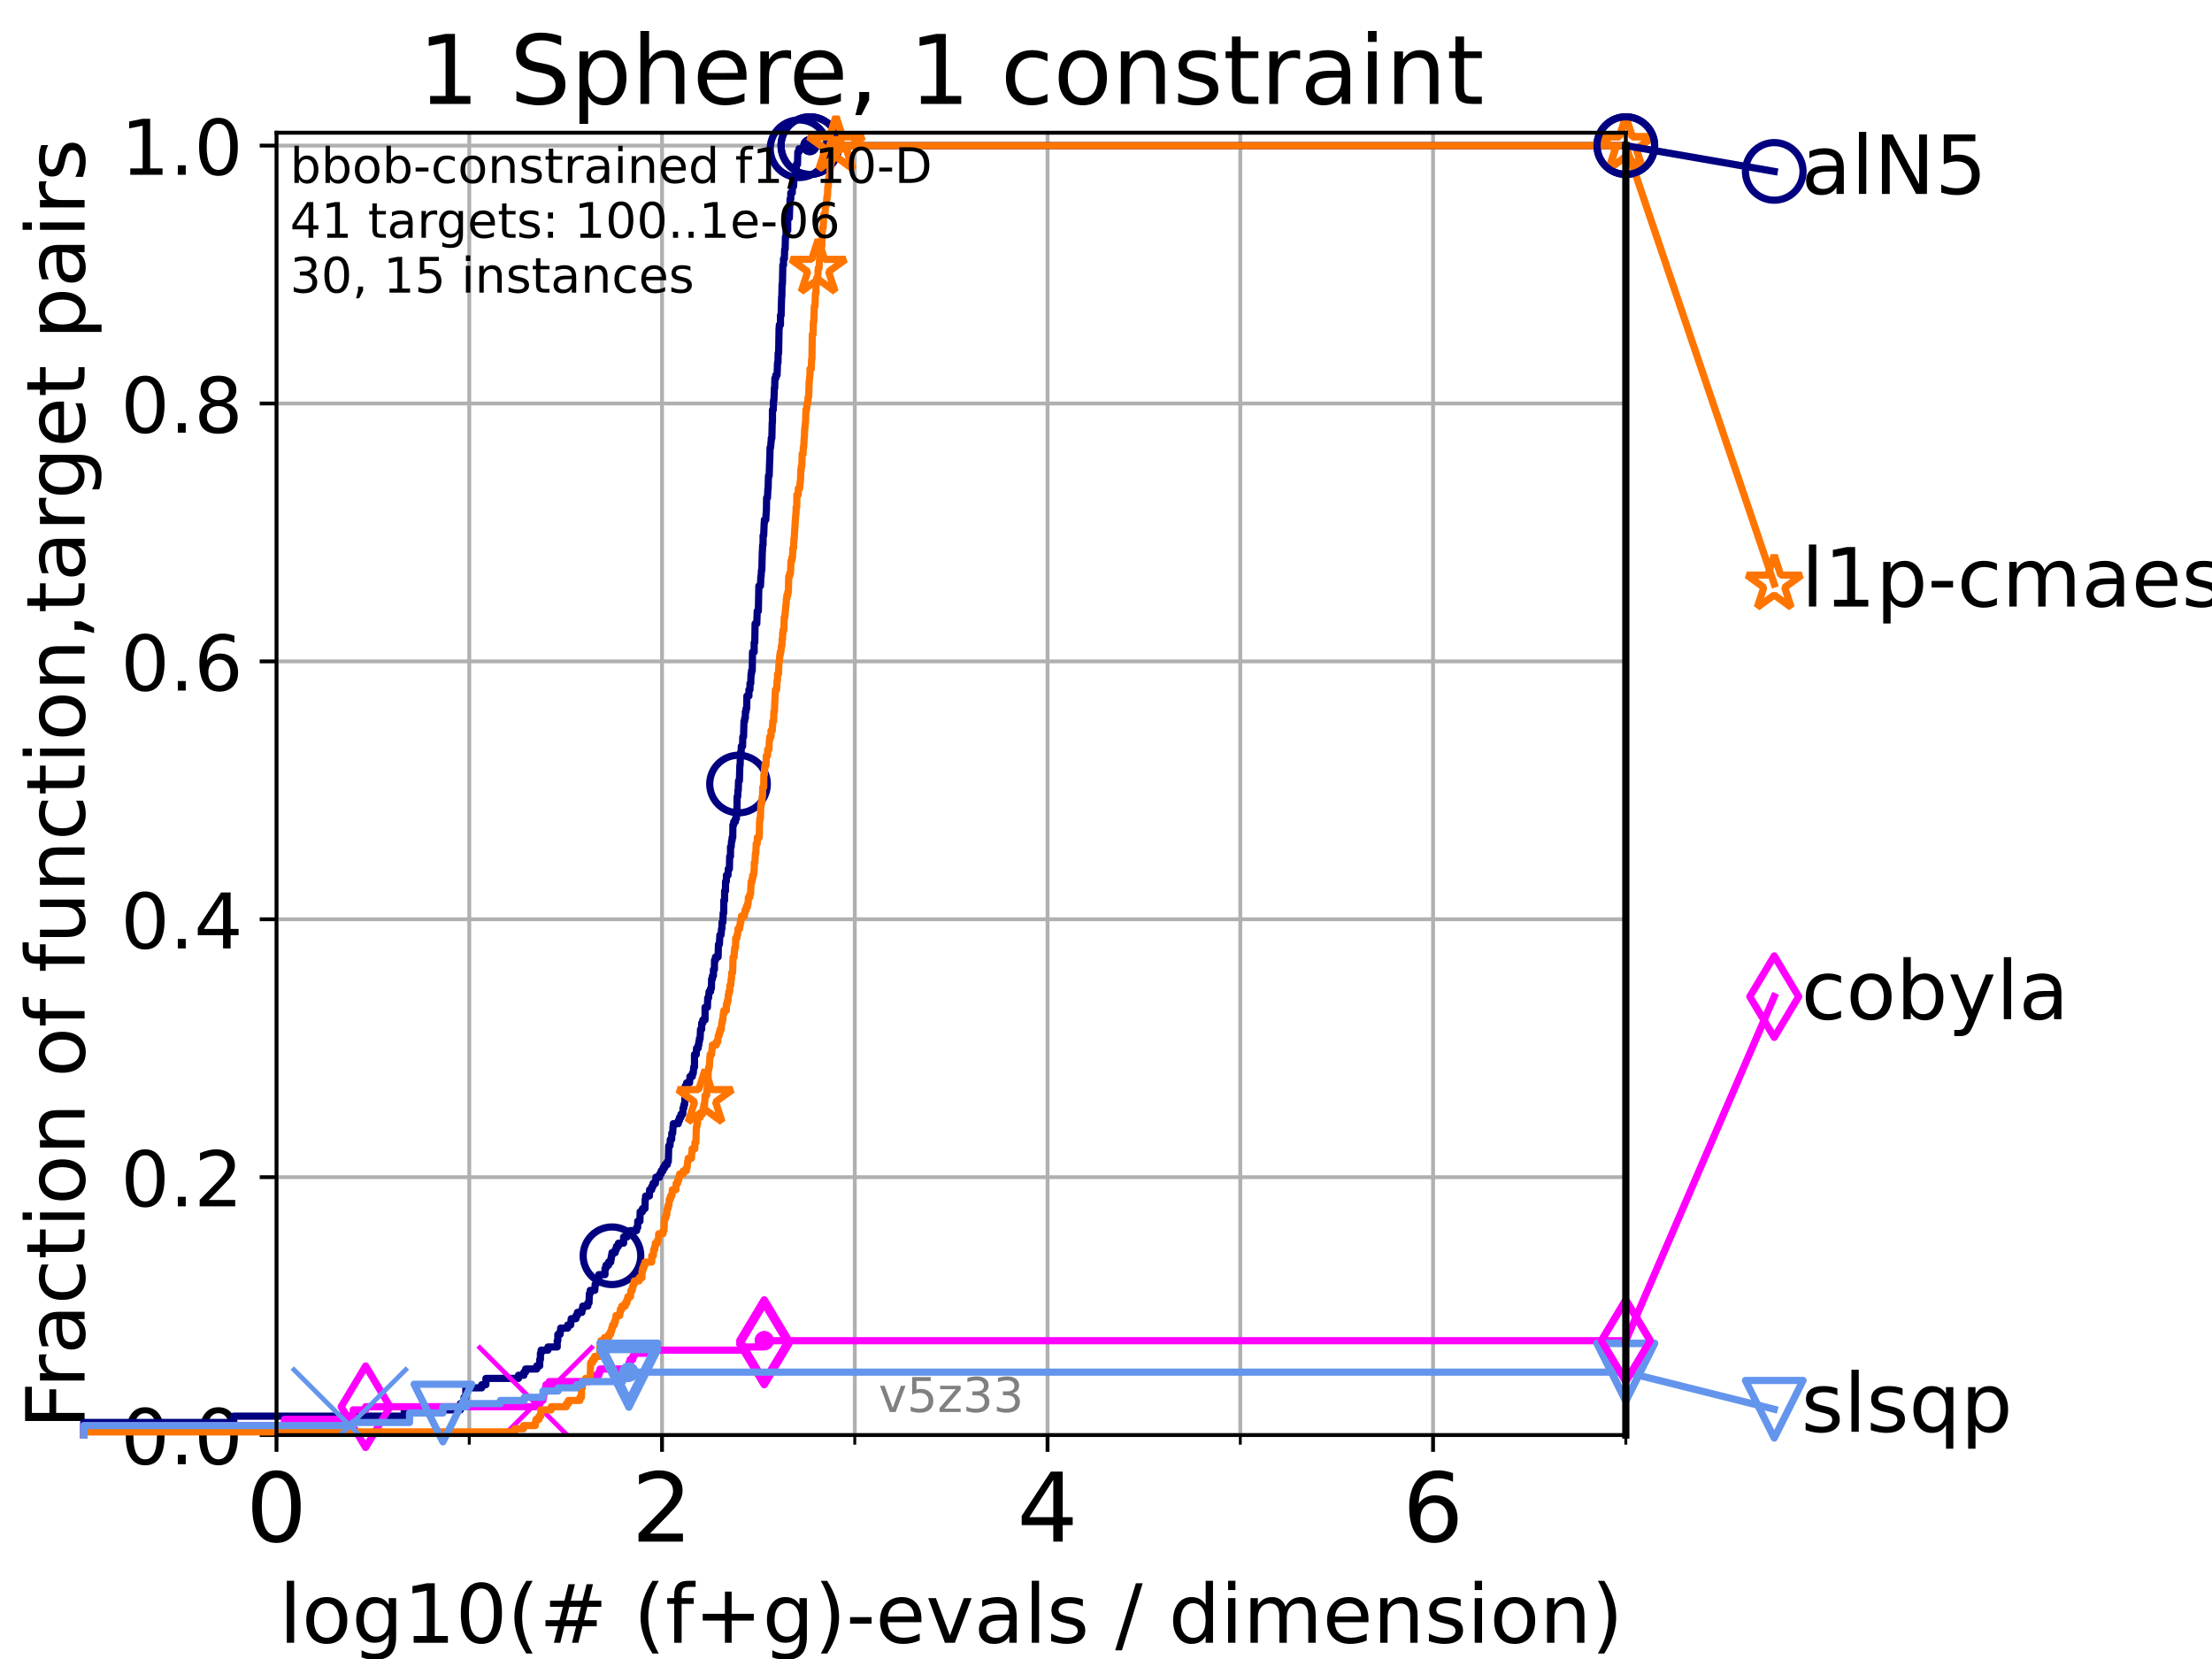 <?xml version="1.0" encoding="utf-8" standalone="no"?>
<!DOCTYPE svg PUBLIC "-//W3C//DTD SVG 1.1//EN"
  "http://www.w3.org/Graphics/SVG/1.1/DTD/svg11.dtd">
<!-- Created with matplotlib (https://matplotlib.org/) -->
<svg height="345.6pt" version="1.1" viewBox="0 0 460.8 345.6" width="460.8pt" xmlns="http://www.w3.org/2000/svg" xmlns:xlink="http://www.w3.org/1999/xlink">
 <defs>
  <style type="text/css">*{stroke-linecap:butt;stroke-linejoin:round;}</style>
 </defs>
 <g id="figure_1">
  <g id="patch_1">
   <path d="M 0 345.6 
L 460.8 345.6 
L 460.8 0 
L 0 0 
z
" style="fill:#ffffff;"/>
  </g>
  <g id="axes_1">
   <g id="patch_2">
    <path d="M 57.6 298.944 
L 338.688 298.944 
L 338.688 27.648 
L 57.6 27.648 
z
" style="fill:#ffffff;"/>
   </g>
   <g id="matplotlib.axis_1">
    <g id="xtick_1">
     <g id="line2d_1">
      <path clip-path="url(#p234eeb4344)" d="M 57.6 298.944 
L 57.6 27.648 
" style="fill:none;stroke:#b0b0b0;stroke-linecap:square;stroke-width:0.8;"/>
     </g>
     <g id="line2d_2">
      <defs>
       <path d="M 0 0 
L 0 3.5 
" id="ma419b23b3c" style="stroke:#000000;stroke-width:0.8;"/>
      </defs>
      <g>
       <use style="stroke:#000000;stroke-width:0.8;" x="57.6" xlink:href="#ma419b23b3c" y="298.944"/>
      </g>
     </g>
     <g id="text_1">
      <!-- 0 -->
      <g transform="translate(51.237 321.141)scale(0.2 -0.2)">
       <defs>
        <path d="M 31.781 66.406 
Q 24.172 66.406 20.328 58.906 
Q 16.5 51.422 16.5 36.375 
Q 16.5 21.391 20.328 13.891 
Q 24.172 6.391 31.781 6.391 
Q 39.453 6.391 43.281 13.891 
Q 47.125 21.391 47.125 36.375 
Q 47.125 51.422 43.281 58.906 
Q 39.453 66.406 31.781 66.406 
z
M 31.781 74.219 
Q 44.047 74.219 50.516 64.516 
Q 56.984 54.828 56.984 36.375 
Q 56.984 17.969 50.516 8.266 
Q 44.047 -1.422 31.781 -1.422 
Q 19.531 -1.422 13.062 8.266 
Q 6.594 17.969 6.594 36.375 
Q 6.594 54.828 13.062 64.516 
Q 19.531 74.219 31.781 74.219 
z
" id="DejaVuSans-48"/>
       </defs>
       <use xlink:href="#DejaVuSans-48"/>
      </g>
     </g>
    </g>
    <g id="xtick_2">
     <g id="line2d_3">
      <path clip-path="url(#p234eeb4344)" d="M 137.911 298.944 
L 137.911 27.648 
" style="fill:none;stroke:#b0b0b0;stroke-linecap:square;stroke-width:0.8;"/>
     </g>
     <g id="line2d_4">
      <g>
       <use style="stroke:#000000;stroke-width:0.8;" x="137.911" xlink:href="#ma419b23b3c" y="298.944"/>
      </g>
     </g>
     <g id="text_2">
      <!-- 2 -->
      <g transform="translate(131.548 321.141)scale(0.2 -0.2)">
       <defs>
        <path d="M 19.188 8.297 
L 53.609 8.297 
L 53.609 0 
L 7.328 0 
L 7.328 8.297 
Q 12.938 14.109 22.625 23.891 
Q 32.328 33.688 34.812 36.531 
Q 39.547 41.844 41.422 45.531 
Q 43.312 49.219 43.312 52.781 
Q 43.312 58.594 39.234 62.25 
Q 35.156 65.922 28.609 65.922 
Q 23.969 65.922 18.812 64.312 
Q 13.672 62.703 7.812 59.422 
L 7.812 69.391 
Q 13.766 71.781 18.938 73 
Q 24.125 74.219 28.422 74.219 
Q 39.75 74.219 46.484 68.547 
Q 53.219 62.891 53.219 53.422 
Q 53.219 48.922 51.531 44.891 
Q 49.859 40.875 45.406 35.406 
Q 44.188 33.984 37.641 27.219 
Q 31.109 20.453 19.188 8.297 
z
" id="DejaVuSans-50"/>
       </defs>
       <use xlink:href="#DejaVuSans-50"/>
      </g>
     </g>
    </g>
    <g id="xtick_3">
     <g id="line2d_5">
      <path clip-path="url(#p234eeb4344)" d="M 218.222 298.944 
L 218.222 27.648 
" style="fill:none;stroke:#b0b0b0;stroke-linecap:square;stroke-width:0.8;"/>
     </g>
     <g id="line2d_6">
      <g>
       <use style="stroke:#000000;stroke-width:0.8;" x="218.222" xlink:href="#ma419b23b3c" y="298.944"/>
      </g>
     </g>
     <g id="text_3">
      <!-- 4 -->
      <g transform="translate(211.859 321.141)scale(0.2 -0.2)">
       <defs>
        <path d="M 37.797 64.312 
L 12.891 25.391 
L 37.797 25.391 
z
M 35.203 72.906 
L 47.609 72.906 
L 47.609 25.391 
L 58.016 25.391 
L 58.016 17.188 
L 47.609 17.188 
L 47.609 0 
L 37.797 0 
L 37.797 17.188 
L 4.891 17.188 
L 4.891 26.703 
z
" id="DejaVuSans-52"/>
       </defs>
       <use xlink:href="#DejaVuSans-52"/>
      </g>
     </g>
    </g>
    <g id="xtick_4">
     <g id="line2d_7">
      <path clip-path="url(#p234eeb4344)" d="M 298.533 298.944 
L 298.533 27.648 
" style="fill:none;stroke:#b0b0b0;stroke-linecap:square;stroke-width:0.8;"/>
     </g>
     <g id="line2d_8">
      <g>
       <use style="stroke:#000000;stroke-width:0.8;" x="298.533" xlink:href="#ma419b23b3c" y="298.944"/>
      </g>
     </g>
     <g id="text_4">
      <!-- 6 -->
      <g transform="translate(292.17 321.141)scale(0.2 -0.2)">
       <defs>
        <path d="M 33.016 40.375 
Q 26.375 40.375 22.484 35.828 
Q 18.609 31.297 18.609 23.391 
Q 18.609 15.531 22.484 10.953 
Q 26.375 6.391 33.016 6.391 
Q 39.656 6.391 43.531 10.953 
Q 47.406 15.531 47.406 23.391 
Q 47.406 31.297 43.531 35.828 
Q 39.656 40.375 33.016 40.375 
z
M 52.594 71.297 
L 52.594 62.312 
Q 48.875 64.062 45.094 64.984 
Q 41.312 65.922 37.594 65.922 
Q 27.828 65.922 22.672 59.328 
Q 17.531 52.734 16.797 39.406 
Q 19.672 43.656 24.016 45.922 
Q 28.375 48.188 33.594 48.188 
Q 44.578 48.188 50.953 41.516 
Q 57.328 34.859 57.328 23.391 
Q 57.328 12.156 50.688 5.359 
Q 44.047 -1.422 33.016 -1.422 
Q 20.359 -1.422 13.672 8.266 
Q 6.984 17.969 6.984 36.375 
Q 6.984 53.656 15.188 63.938 
Q 23.391 74.219 37.203 74.219 
Q 40.922 74.219 44.703 73.484 
Q 48.484 72.75 52.594 71.297 
z
" id="DejaVuSans-54"/>
       </defs>
       <use xlink:href="#DejaVuSans-54"/>
      </g>
     </g>
    </g>
    <g id="xtick_5">
     <g id="line2d_9">
      <path clip-path="url(#p234eeb4344)" d="M 97.755 298.944 
L 97.755 27.648 
" style="fill:none;stroke:#b0b0b0;stroke-linecap:square;stroke-width:0.8;"/>
     </g>
     <g id="line2d_10">
      <defs>
       <path d="M 0 0 
L 0 2 
" id="m9bc75e1223" style="stroke:#000000;stroke-width:0.6;"/>
      </defs>
      <g>
       <use style="stroke:#000000;stroke-width:0.6;" x="97.755" xlink:href="#m9bc75e1223" y="298.944"/>
      </g>
     </g>
    </g>
    <g id="xtick_6">
     <g id="line2d_11">
      <path clip-path="url(#p234eeb4344)" d="M 178.066 298.944 
L 178.066 27.648 
" style="fill:none;stroke:#b0b0b0;stroke-linecap:square;stroke-width:0.8;"/>
     </g>
     <g id="line2d_12">
      <g>
       <use style="stroke:#000000;stroke-width:0.6;" x="178.066" xlink:href="#m9bc75e1223" y="298.944"/>
      </g>
     </g>
    </g>
    <g id="xtick_7">
     <g id="line2d_13">
      <path clip-path="url(#p234eeb4344)" d="M 258.377 298.944 
L 258.377 27.648 
" style="fill:none;stroke:#b0b0b0;stroke-linecap:square;stroke-width:0.8;"/>
     </g>
     <g id="line2d_14">
      <g>
       <use style="stroke:#000000;stroke-width:0.6;" x="258.377" xlink:href="#m9bc75e1223" y="298.944"/>
      </g>
     </g>
    </g>
    <g id="xtick_8">
     <g id="line2d_15">
      <path clip-path="url(#p234eeb4344)" d="M 338.688 298.944 
L 338.688 27.648 
" style="fill:none;stroke:#b0b0b0;stroke-linecap:square;stroke-width:0.8;"/>
     </g>
     <g id="line2d_16">
      <g>
       <use style="stroke:#000000;stroke-width:0.6;" x="338.688" xlink:href="#m9bc75e1223" y="298.944"/>
      </g>
     </g>
    </g>
    <g id="text_5">
     <!-- log10(# (f+g)-evals / dimension) -->
     <g transform="translate(58.145 342.218)scale(0.17 -0.17)">
      <defs>
       <path d="M 9.422 75.984 
L 18.406 75.984 
L 18.406 0 
L 9.422 0 
z
" id="DejaVuSans-108"/>
       <path d="M 30.609 48.391 
Q 23.391 48.391 19.188 42.75 
Q 14.984 37.109 14.984 27.297 
Q 14.984 17.484 19.156 11.844 
Q 23.344 6.203 30.609 6.203 
Q 37.797 6.203 41.984 11.859 
Q 46.188 17.531 46.188 27.297 
Q 46.188 37.016 41.984 42.703 
Q 37.797 48.391 30.609 48.391 
z
M 30.609 56 
Q 42.328 56 49.016 48.375 
Q 55.719 40.766 55.719 27.297 
Q 55.719 13.875 49.016 6.219 
Q 42.328 -1.422 30.609 -1.422 
Q 18.844 -1.422 12.172 6.219 
Q 5.516 13.875 5.516 27.297 
Q 5.516 40.766 12.172 48.375 
Q 18.844 56 30.609 56 
z
" id="DejaVuSans-111"/>
       <path d="M 45.406 27.984 
Q 45.406 37.75 41.375 43.109 
Q 37.359 48.484 30.078 48.484 
Q 22.859 48.484 18.828 43.109 
Q 14.797 37.75 14.797 27.984 
Q 14.797 18.266 18.828 12.891 
Q 22.859 7.516 30.078 7.516 
Q 37.359 7.516 41.375 12.891 
Q 45.406 18.266 45.406 27.984 
z
M 54.391 6.781 
Q 54.391 -7.172 48.188 -13.984 
Q 42 -20.797 29.203 -20.797 
Q 24.469 -20.797 20.266 -20.094 
Q 16.062 -19.391 12.109 -17.922 
L 12.109 -9.188 
Q 16.062 -11.328 19.922 -12.344 
Q 23.781 -13.375 27.781 -13.375 
Q 36.625 -13.375 41.016 -8.766 
Q 45.406 -4.156 45.406 5.172 
L 45.406 9.625 
Q 42.625 4.781 38.281 2.391 
Q 33.938 0 27.875 0 
Q 17.828 0 11.672 7.656 
Q 5.516 15.328 5.516 27.984 
Q 5.516 40.672 11.672 48.328 
Q 17.828 56 27.875 56 
Q 33.938 56 38.281 53.609 
Q 42.625 51.219 45.406 46.391 
L 45.406 54.688 
L 54.391 54.688 
z
" id="DejaVuSans-103"/>
       <path d="M 12.406 8.297 
L 28.516 8.297 
L 28.516 63.922 
L 10.984 60.406 
L 10.984 69.391 
L 28.422 72.906 
L 38.281 72.906 
L 38.281 8.297 
L 54.391 8.297 
L 54.391 0 
L 12.406 0 
z
" id="DejaVuSans-49"/>
       <path d="M 31 75.875 
Q 24.469 64.656 21.281 53.656 
Q 18.109 42.672 18.109 31.391 
Q 18.109 20.125 21.312 9.062 
Q 24.516 -2 31 -13.188 
L 23.188 -13.188 
Q 15.875 -1.703 12.234 9.375 
Q 8.594 20.453 8.594 31.391 
Q 8.594 42.281 12.203 53.312 
Q 15.828 64.359 23.188 75.875 
z
" id="DejaVuSans-40"/>
       <path d="M 51.125 44 
L 36.922 44 
L 32.812 27.688 
L 47.125 27.688 
z
M 43.797 71.781 
L 38.719 51.516 
L 52.984 51.516 
L 58.109 71.781 
L 65.922 71.781 
L 60.891 51.516 
L 76.125 51.516 
L 76.125 44 
L 58.984 44 
L 54.984 27.688 
L 70.516 27.688 
L 70.516 20.219 
L 53.078 20.219 
L 48 0 
L 40.188 0 
L 45.219 20.219 
L 30.906 20.219 
L 25.875 0 
L 18.016 0 
L 23.094 20.219 
L 7.719 20.219 
L 7.719 27.688 
L 24.906 27.688 
L 29 44 
L 13.281 44 
L 13.281 51.516 
L 30.906 51.516 
L 35.891 71.781 
z
" id="DejaVuSans-35"/>
       <path id="DejaVuSans-32"/>
       <path d="M 37.109 75.984 
L 37.109 68.5 
L 28.516 68.5 
Q 23.688 68.5 21.797 66.547 
Q 19.922 64.594 19.922 59.516 
L 19.922 54.688 
L 34.719 54.688 
L 34.719 47.703 
L 19.922 47.703 
L 19.922 0 
L 10.891 0 
L 10.891 47.703 
L 2.297 47.703 
L 2.297 54.688 
L 10.891 54.688 
L 10.891 58.5 
Q 10.891 67.625 15.141 71.797 
Q 19.391 75.984 28.609 75.984 
z
" id="DejaVuSans-102"/>
       <path d="M 46 62.703 
L 46 35.5 
L 73.188 35.5 
L 73.188 27.203 
L 46 27.203 
L 46 0 
L 37.797 0 
L 37.797 27.203 
L 10.594 27.203 
L 10.594 35.5 
L 37.797 35.5 
L 37.797 62.703 
z
" id="DejaVuSans-43"/>
       <path d="M 8.016 75.875 
L 15.828 75.875 
Q 23.141 64.359 26.781 53.312 
Q 30.422 42.281 30.422 31.391 
Q 30.422 20.453 26.781 9.375 
Q 23.141 -1.703 15.828 -13.188 
L 8.016 -13.188 
Q 14.5 -2 17.703 9.062 
Q 20.906 20.125 20.906 31.391 
Q 20.906 42.672 17.703 53.656 
Q 14.5 64.656 8.016 75.875 
z
" id="DejaVuSans-41"/>
       <path d="M 4.891 31.391 
L 31.203 31.391 
L 31.203 23.391 
L 4.891 23.391 
z
" id="DejaVuSans-45"/>
       <path d="M 56.203 29.594 
L 56.203 25.203 
L 14.891 25.203 
Q 15.484 15.922 20.484 11.062 
Q 25.484 6.203 34.422 6.203 
Q 39.594 6.203 44.453 7.469 
Q 49.312 8.734 54.109 11.281 
L 54.109 2.781 
Q 49.266 0.734 44.188 -0.344 
Q 39.109 -1.422 33.891 -1.422 
Q 20.797 -1.422 13.156 6.188 
Q 5.516 13.812 5.516 26.812 
Q 5.516 40.234 12.766 48.109 
Q 20.016 56 32.328 56 
Q 43.359 56 49.781 48.891 
Q 56.203 41.797 56.203 29.594 
z
M 47.219 32.234 
Q 47.125 39.594 43.094 43.984 
Q 39.062 48.391 32.422 48.391 
Q 24.906 48.391 20.391 44.141 
Q 15.875 39.891 15.188 32.172 
z
" id="DejaVuSans-101"/>
       <path d="M 2.984 54.688 
L 12.5 54.688 
L 29.594 8.797 
L 46.688 54.688 
L 56.203 54.688 
L 35.688 0 
L 23.484 0 
z
" id="DejaVuSans-118"/>
       <path d="M 34.281 27.484 
Q 23.391 27.484 19.188 25 
Q 14.984 22.516 14.984 16.5 
Q 14.984 11.719 18.141 8.906 
Q 21.297 6.109 26.703 6.109 
Q 34.188 6.109 38.703 11.406 
Q 43.219 16.703 43.219 25.484 
L 43.219 27.484 
z
M 52.203 31.203 
L 52.203 0 
L 43.219 0 
L 43.219 8.297 
Q 40.141 3.328 35.547 0.953 
Q 30.953 -1.422 24.312 -1.422 
Q 15.922 -1.422 10.953 3.297 
Q 6 8.016 6 15.922 
Q 6 25.141 12.172 29.828 
Q 18.359 34.516 30.609 34.516 
L 43.219 34.516 
L 43.219 35.406 
Q 43.219 41.609 39.141 45 
Q 35.062 48.391 27.688 48.391 
Q 23 48.391 18.547 47.266 
Q 14.109 46.141 10.016 43.891 
L 10.016 52.203 
Q 14.938 54.109 19.578 55.047 
Q 24.219 56 28.609 56 
Q 40.484 56 46.344 49.844 
Q 52.203 43.703 52.203 31.203 
z
" id="DejaVuSans-97"/>
       <path d="M 44.281 53.078 
L 44.281 44.578 
Q 40.484 46.531 36.375 47.5 
Q 32.281 48.484 27.875 48.484 
Q 21.188 48.484 17.844 46.438 
Q 14.5 44.391 14.5 40.281 
Q 14.5 37.156 16.891 35.375 
Q 19.281 33.594 26.516 31.984 
L 29.594 31.297 
Q 39.156 29.25 43.188 25.516 
Q 47.219 21.781 47.219 15.094 
Q 47.219 7.469 41.188 3.016 
Q 35.156 -1.422 24.609 -1.422 
Q 20.219 -1.422 15.453 -0.562 
Q 10.688 0.297 5.422 2 
L 5.422 11.281 
Q 10.406 8.688 15.234 7.391 
Q 20.062 6.109 24.812 6.109 
Q 31.156 6.109 34.562 8.281 
Q 37.984 10.453 37.984 14.406 
Q 37.984 18.062 35.516 20.016 
Q 33.062 21.969 24.703 23.781 
L 21.578 24.516 
Q 13.234 26.266 9.516 29.906 
Q 5.812 33.547 5.812 39.891 
Q 5.812 47.609 11.281 51.797 
Q 16.75 56 26.812 56 
Q 31.781 56 36.172 55.266 
Q 40.578 54.547 44.281 53.078 
z
" id="DejaVuSans-115"/>
       <path d="M 25.391 72.906 
L 33.688 72.906 
L 8.297 -9.281 
L 0 -9.281 
z
" id="DejaVuSans-47"/>
       <path d="M 45.406 46.391 
L 45.406 75.984 
L 54.391 75.984 
L 54.391 0 
L 45.406 0 
L 45.406 8.203 
Q 42.578 3.328 38.25 0.953 
Q 33.938 -1.422 27.875 -1.422 
Q 17.969 -1.422 11.734 6.484 
Q 5.516 14.406 5.516 27.297 
Q 5.516 40.188 11.734 48.094 
Q 17.969 56 27.875 56 
Q 33.938 56 38.25 53.625 
Q 42.578 51.266 45.406 46.391 
z
M 14.797 27.297 
Q 14.797 17.391 18.875 11.75 
Q 22.953 6.109 30.078 6.109 
Q 37.203 6.109 41.297 11.75 
Q 45.406 17.391 45.406 27.297 
Q 45.406 37.203 41.297 42.844 
Q 37.203 48.484 30.078 48.484 
Q 22.953 48.484 18.875 42.844 
Q 14.797 37.203 14.797 27.297 
z
" id="DejaVuSans-100"/>
       <path d="M 9.422 54.688 
L 18.406 54.688 
L 18.406 0 
L 9.422 0 
z
M 9.422 75.984 
L 18.406 75.984 
L 18.406 64.594 
L 9.422 64.594 
z
" id="DejaVuSans-105"/>
       <path d="M 52 44.188 
Q 55.375 50.25 60.062 53.125 
Q 64.75 56 71.094 56 
Q 79.641 56 84.281 50.016 
Q 88.922 44.047 88.922 33.016 
L 88.922 0 
L 79.891 0 
L 79.891 32.719 
Q 79.891 40.578 77.094 44.375 
Q 74.312 48.188 68.609 48.188 
Q 61.625 48.188 57.562 43.547 
Q 53.516 38.922 53.516 30.906 
L 53.516 0 
L 44.484 0 
L 44.484 32.719 
Q 44.484 40.625 41.703 44.406 
Q 38.922 48.188 33.109 48.188 
Q 26.219 48.188 22.156 43.531 
Q 18.109 38.875 18.109 30.906 
L 18.109 0 
L 9.078 0 
L 9.078 54.688 
L 18.109 54.688 
L 18.109 46.188 
Q 21.188 51.219 25.484 53.609 
Q 29.781 56 35.688 56 
Q 41.656 56 45.828 52.969 
Q 50 49.953 52 44.188 
z
" id="DejaVuSans-109"/>
       <path d="M 54.891 33.016 
L 54.891 0 
L 45.906 0 
L 45.906 32.719 
Q 45.906 40.484 42.875 44.328 
Q 39.844 48.188 33.797 48.188 
Q 26.516 48.188 22.312 43.547 
Q 18.109 38.922 18.109 30.906 
L 18.109 0 
L 9.078 0 
L 9.078 54.688 
L 18.109 54.688 
L 18.109 46.188 
Q 21.344 51.125 25.703 53.562 
Q 30.078 56 35.797 56 
Q 45.219 56 50.047 50.172 
Q 54.891 44.344 54.891 33.016 
z
" id="DejaVuSans-110"/>
      </defs>
      <use xlink:href="#DejaVuSans-108"/>
      <use x="27.783" xlink:href="#DejaVuSans-111"/>
      <use x="88.965" xlink:href="#DejaVuSans-103"/>
      <use x="152.441" xlink:href="#DejaVuSans-49"/>
      <use x="216.064" xlink:href="#DejaVuSans-48"/>
      <use x="279.688" xlink:href="#DejaVuSans-40"/>
      <use x="318.701" xlink:href="#DejaVuSans-35"/>
      <use x="402.49" xlink:href="#DejaVuSans-32"/>
      <use x="434.277" xlink:href="#DejaVuSans-40"/>
      <use x="473.291" xlink:href="#DejaVuSans-102"/>
      <use x="508.496" xlink:href="#DejaVuSans-43"/>
      <use x="592.285" xlink:href="#DejaVuSans-103"/>
      <use x="655.762" xlink:href="#DejaVuSans-41"/>
      <use x="694.775" xlink:href="#DejaVuSans-45"/>
      <use x="730.859" xlink:href="#DejaVuSans-101"/>
      <use x="792.383" xlink:href="#DejaVuSans-118"/>
      <use x="851.562" xlink:href="#DejaVuSans-97"/>
      <use x="912.842" xlink:href="#DejaVuSans-108"/>
      <use x="940.625" xlink:href="#DejaVuSans-115"/>
      <use x="992.725" xlink:href="#DejaVuSans-32"/>
      <use x="1024.512" xlink:href="#DejaVuSans-47"/>
      <use x="1058.203" xlink:href="#DejaVuSans-32"/>
      <use x="1089.99" xlink:href="#DejaVuSans-100"/>
      <use x="1153.467" xlink:href="#DejaVuSans-105"/>
      <use x="1181.25" xlink:href="#DejaVuSans-109"/>
      <use x="1278.662" xlink:href="#DejaVuSans-101"/>
      <use x="1340.186" xlink:href="#DejaVuSans-110"/>
      <use x="1403.564" xlink:href="#DejaVuSans-115"/>
      <use x="1455.664" xlink:href="#DejaVuSans-105"/>
      <use x="1483.447" xlink:href="#DejaVuSans-111"/>
      <use x="1544.629" xlink:href="#DejaVuSans-110"/>
      <use x="1608.008" xlink:href="#DejaVuSans-41"/>
     </g>
    </g>
   </g>
   <g id="matplotlib.axis_2">
    <g id="ytick_1">
     <g id="line2d_17">
      <path clip-path="url(#p234eeb4344)" d="M 57.6 298.944 
L 338.688 298.944 
" style="fill:none;stroke:#b0b0b0;stroke-linecap:square;stroke-width:0.8;"/>
     </g>
     <g id="line2d_18">
      <defs>
       <path d="M 0 0 
L -3.5 0 
" id="mc31e38b4f6" style="stroke:#000000;stroke-width:0.8;"/>
      </defs>
      <g>
       <use style="stroke:#000000;stroke-width:0.8;" x="57.6" xlink:href="#mc31e38b4f6" y="298.944"/>
      </g>
     </g>
     <g id="text_6">
      <!-- 0.0 -->
      <g transform="translate(25.155 305.023)scale(0.16 -0.16)">
       <defs>
        <path d="M 10.688 12.406 
L 21 12.406 
L 21 0 
L 10.688 0 
z
" id="DejaVuSans-46"/>
       </defs>
       <use xlink:href="#DejaVuSans-48"/>
       <use x="63.623" xlink:href="#DejaVuSans-46"/>
       <use x="95.41" xlink:href="#DejaVuSans-48"/>
      </g>
     </g>
    </g>
    <g id="ytick_2">
     <g id="line2d_19">
      <path clip-path="url(#p234eeb4344)" d="M 57.6 245.222 
L 338.688 245.222 
" style="fill:none;stroke:#b0b0b0;stroke-linecap:square;stroke-width:0.8;"/>
     </g>
     <g id="line2d_20">
      <g>
       <use style="stroke:#000000;stroke-width:0.8;" x="57.6" xlink:href="#mc31e38b4f6" y="245.222"/>
      </g>
     </g>
     <g id="text_7">
      <!-- 0.2 -->
      <g transform="translate(25.155 251.301)scale(0.16 -0.16)">
       <use xlink:href="#DejaVuSans-48"/>
       <use x="63.623" xlink:href="#DejaVuSans-46"/>
       <use x="95.41" xlink:href="#DejaVuSans-50"/>
      </g>
     </g>
    </g>
    <g id="ytick_3">
     <g id="line2d_21">
      <path clip-path="url(#p234eeb4344)" d="M 57.6 191.5 
L 338.688 191.5 
" style="fill:none;stroke:#b0b0b0;stroke-linecap:square;stroke-width:0.8;"/>
     </g>
     <g id="line2d_22">
      <g>
       <use style="stroke:#000000;stroke-width:0.8;" x="57.6" xlink:href="#mc31e38b4f6" y="191.5"/>
      </g>
     </g>
     <g id="text_8">
      <!-- 0.4 -->
      <g transform="translate(25.155 197.579)scale(0.16 -0.16)">
       <use xlink:href="#DejaVuSans-48"/>
       <use x="63.623" xlink:href="#DejaVuSans-46"/>
       <use x="95.41" xlink:href="#DejaVuSans-52"/>
      </g>
     </g>
    </g>
    <g id="ytick_4">
     <g id="line2d_23">
      <path clip-path="url(#p234eeb4344)" d="M 57.6 137.778 
L 338.688 137.778 
" style="fill:none;stroke:#b0b0b0;stroke-linecap:square;stroke-width:0.8;"/>
     </g>
     <g id="line2d_24">
      <g>
       <use style="stroke:#000000;stroke-width:0.8;" x="57.6" xlink:href="#mc31e38b4f6" y="137.778"/>
      </g>
     </g>
     <g id="text_9">
      <!-- 0.6 -->
      <g transform="translate(25.155 143.857)scale(0.16 -0.16)">
       <use xlink:href="#DejaVuSans-48"/>
       <use x="63.623" xlink:href="#DejaVuSans-46"/>
       <use x="95.41" xlink:href="#DejaVuSans-54"/>
      </g>
     </g>
    </g>
    <g id="ytick_5">
     <g id="line2d_25">
      <path clip-path="url(#p234eeb4344)" d="M 57.6 84.056 
L 338.688 84.056 
" style="fill:none;stroke:#b0b0b0;stroke-linecap:square;stroke-width:0.8;"/>
     </g>
     <g id="line2d_26">
      <g>
       <use style="stroke:#000000;stroke-width:0.8;" x="57.6" xlink:href="#mc31e38b4f6" y="84.056"/>
      </g>
     </g>
     <g id="text_10">
      <!-- 0.8 -->
      <g transform="translate(25.155 90.135)scale(0.16 -0.16)">
       <defs>
        <path d="M 31.781 34.625 
Q 24.75 34.625 20.719 30.859 
Q 16.703 27.094 16.703 20.516 
Q 16.703 13.922 20.719 10.156 
Q 24.75 6.391 31.781 6.391 
Q 38.812 6.391 42.859 10.172 
Q 46.922 13.969 46.922 20.516 
Q 46.922 27.094 42.891 30.859 
Q 38.875 34.625 31.781 34.625 
z
M 21.922 38.812 
Q 15.578 40.375 12.031 44.719 
Q 8.5 49.078 8.5 55.328 
Q 8.5 64.062 14.719 69.141 
Q 20.953 74.219 31.781 74.219 
Q 42.672 74.219 48.875 69.141 
Q 55.078 64.062 55.078 55.328 
Q 55.078 49.078 51.531 44.719 
Q 48 40.375 41.703 38.812 
Q 48.828 37.156 52.797 32.312 
Q 56.781 27.484 56.781 20.516 
Q 56.781 9.906 50.312 4.234 
Q 43.844 -1.422 31.781 -1.422 
Q 19.734 -1.422 13.25 4.234 
Q 6.781 9.906 6.781 20.516 
Q 6.781 27.484 10.781 32.312 
Q 14.797 37.156 21.922 38.812 
z
M 18.312 54.391 
Q 18.312 48.734 21.844 45.562 
Q 25.391 42.391 31.781 42.391 
Q 38.141 42.391 41.719 45.562 
Q 45.312 48.734 45.312 54.391 
Q 45.312 60.062 41.719 63.234 
Q 38.141 66.406 31.781 66.406 
Q 25.391 66.406 21.844 63.234 
Q 18.312 60.062 18.312 54.391 
z
" id="DejaVuSans-56"/>
       </defs>
       <use xlink:href="#DejaVuSans-48"/>
       <use x="63.623" xlink:href="#DejaVuSans-46"/>
       <use x="95.41" xlink:href="#DejaVuSans-56"/>
      </g>
     </g>
    </g>
    <g id="ytick_6">
     <g id="line2d_27">
      <path clip-path="url(#p234eeb4344)" d="M 57.6 30.334 
L 338.688 30.334 
" style="fill:none;stroke:#b0b0b0;stroke-linecap:square;stroke-width:0.8;"/>
     </g>
     <g id="line2d_28">
      <g>
       <use style="stroke:#000000;stroke-width:0.8;" x="57.6" xlink:href="#mc31e38b4f6" y="30.334"/>
      </g>
     </g>
     <g id="text_11">
      <!-- 1.0 -->
      <g transform="translate(25.155 36.413)scale(0.16 -0.16)">
       <use xlink:href="#DejaVuSans-49"/>
       <use x="63.623" xlink:href="#DejaVuSans-46"/>
       <use x="95.41" xlink:href="#DejaVuSans-48"/>
      </g>
     </g>
    </g>
    <g id="text_12">
     <!-- Fraction of function,target pairs -->
     <g transform="translate(17.62 297.681)rotate(-90)scale(0.17 -0.17)">
      <defs>
       <path d="M 9.812 72.906 
L 51.703 72.906 
L 51.703 64.594 
L 19.672 64.594 
L 19.672 43.109 
L 48.578 43.109 
L 48.578 34.812 
L 19.672 34.812 
L 19.672 0 
L 9.812 0 
z
" id="DejaVuSans-70"/>
       <path d="M 41.109 46.297 
Q 39.594 47.172 37.812 47.578 
Q 36.031 48 33.891 48 
Q 26.266 48 22.188 43.047 
Q 18.109 38.094 18.109 28.812 
L 18.109 0 
L 9.078 0 
L 9.078 54.688 
L 18.109 54.688 
L 18.109 46.188 
Q 20.953 51.172 25.484 53.578 
Q 30.031 56 36.531 56 
Q 37.453 56 38.578 55.875 
Q 39.703 55.766 41.062 55.516 
z
" id="DejaVuSans-114"/>
       <path d="M 48.781 52.594 
L 48.781 44.188 
Q 44.969 46.297 41.141 47.344 
Q 37.312 48.391 33.406 48.391 
Q 24.656 48.391 19.812 42.844 
Q 14.984 37.312 14.984 27.297 
Q 14.984 17.281 19.812 11.734 
Q 24.656 6.203 33.406 6.203 
Q 37.312 6.203 41.141 7.25 
Q 44.969 8.297 48.781 10.406 
L 48.781 2.094 
Q 45.016 0.344 40.984 -0.531 
Q 36.969 -1.422 32.422 -1.422 
Q 20.062 -1.422 12.781 6.344 
Q 5.516 14.109 5.516 27.297 
Q 5.516 40.672 12.859 48.328 
Q 20.219 56 33.016 56 
Q 37.156 56 41.109 55.141 
Q 45.062 54.297 48.781 52.594 
z
" id="DejaVuSans-99"/>
       <path d="M 18.312 70.219 
L 18.312 54.688 
L 36.812 54.688 
L 36.812 47.703 
L 18.312 47.703 
L 18.312 18.016 
Q 18.312 11.328 20.141 9.422 
Q 21.969 7.516 27.594 7.516 
L 36.812 7.516 
L 36.812 0 
L 27.594 0 
Q 17.188 0 13.234 3.875 
Q 9.281 7.766 9.281 18.016 
L 9.281 47.703 
L 2.688 47.703 
L 2.688 54.688 
L 9.281 54.688 
L 9.281 70.219 
z
" id="DejaVuSans-116"/>
       <path d="M 8.5 21.578 
L 8.5 54.688 
L 17.484 54.688 
L 17.484 21.922 
Q 17.484 14.156 20.5 10.266 
Q 23.531 6.391 29.594 6.391 
Q 36.859 6.391 41.078 11.031 
Q 45.312 15.672 45.312 23.688 
L 45.312 54.688 
L 54.297 54.688 
L 54.297 0 
L 45.312 0 
L 45.312 8.406 
Q 42.047 3.422 37.719 1 
Q 33.406 -1.422 27.688 -1.422 
Q 18.266 -1.422 13.375 4.438 
Q 8.5 10.297 8.5 21.578 
z
M 31.109 56 
z
" id="DejaVuSans-117"/>
       <path d="M 11.719 12.406 
L 22.016 12.406 
L 22.016 4 
L 14.016 -11.625 
L 7.719 -11.625 
L 11.719 4 
z
" id="DejaVuSans-44"/>
       <path d="M 18.109 8.203 
L 18.109 -20.797 
L 9.078 -20.797 
L 9.078 54.688 
L 18.109 54.688 
L 18.109 46.391 
Q 20.953 51.266 25.266 53.625 
Q 29.594 56 35.594 56 
Q 45.562 56 51.781 48.094 
Q 58.016 40.188 58.016 27.297 
Q 58.016 14.406 51.781 6.484 
Q 45.562 -1.422 35.594 -1.422 
Q 29.594 -1.422 25.266 0.953 
Q 20.953 3.328 18.109 8.203 
z
M 48.688 27.297 
Q 48.688 37.203 44.609 42.844 
Q 40.531 48.484 33.406 48.484 
Q 26.266 48.484 22.188 42.844 
Q 18.109 37.203 18.109 27.297 
Q 18.109 17.391 22.188 11.75 
Q 26.266 6.109 33.406 6.109 
Q 40.531 6.109 44.609 11.75 
Q 48.688 17.391 48.688 27.297 
z
" id="DejaVuSans-112"/>
      </defs>
      <use xlink:href="#DejaVuSans-70"/>
      <use x="50.27" xlink:href="#DejaVuSans-114"/>
      <use x="91.383" xlink:href="#DejaVuSans-97"/>
      <use x="152.662" xlink:href="#DejaVuSans-99"/>
      <use x="207.643" xlink:href="#DejaVuSans-116"/>
      <use x="246.852" xlink:href="#DejaVuSans-105"/>
      <use x="274.635" xlink:href="#DejaVuSans-111"/>
      <use x="335.816" xlink:href="#DejaVuSans-110"/>
      <use x="399.195" xlink:href="#DejaVuSans-32"/>
      <use x="430.982" xlink:href="#DejaVuSans-111"/>
      <use x="492.164" xlink:href="#DejaVuSans-102"/>
      <use x="527.369" xlink:href="#DejaVuSans-32"/>
      <use x="559.156" xlink:href="#DejaVuSans-102"/>
      <use x="594.361" xlink:href="#DejaVuSans-117"/>
      <use x="657.74" xlink:href="#DejaVuSans-110"/>
      <use x="721.119" xlink:href="#DejaVuSans-99"/>
      <use x="776.1" xlink:href="#DejaVuSans-116"/>
      <use x="815.309" xlink:href="#DejaVuSans-105"/>
      <use x="843.092" xlink:href="#DejaVuSans-111"/>
      <use x="904.273" xlink:href="#DejaVuSans-110"/>
      <use x="967.652" xlink:href="#DejaVuSans-44"/>
      <use x="999.439" xlink:href="#DejaVuSans-116"/>
      <use x="1038.648" xlink:href="#DejaVuSans-97"/>
      <use x="1099.928" xlink:href="#DejaVuSans-114"/>
      <use x="1139.291" xlink:href="#DejaVuSans-103"/>
      <use x="1202.768" xlink:href="#DejaVuSans-101"/>
      <use x="1264.291" xlink:href="#DejaVuSans-116"/>
      <use x="1303.5" xlink:href="#DejaVuSans-32"/>
      <use x="1335.287" xlink:href="#DejaVuSans-112"/>
      <use x="1398.764" xlink:href="#DejaVuSans-97"/>
      <use x="1460.043" xlink:href="#DejaVuSans-105"/>
      <use x="1487.826" xlink:href="#DejaVuSans-114"/>
      <use x="1528.939" xlink:href="#DejaVuSans-115"/>
     </g>
    </g>
   </g>
   <g id="line2d_29">
    <defs>
     <path d="M 0 1.5 
C 0.398 1.5 0.779 1.342 1.061 1.061 
C 1.342 0.779 1.5 0.398 1.5 0 
C 1.5 -0.398 1.342 -0.779 1.061 -1.061 
C 0.779 -1.342 0.398 -1.5 0 -1.5 
C -0.398 -1.5 -0.779 -1.342 -1.061 -1.061 
C -1.342 -0.779 -1.5 -0.398 -1.5 0 
C -1.5 0.398 -1.342 0.779 -1.061 1.061 
C -0.779 1.342 -0.398 1.5 0 1.5 
z
" id="ma8eba35a98" style="stroke:#000080;"/>
    </defs>
    <g>
     <use style="fill:#000080;stroke:#000080;" x="168.71" xlink:href="#ma8eba35a98" y="30.334"/>
     <use style="fill:#000080;stroke:#000080;" x="168.71" xlink:href="#ma8eba35a98" y="30.334"/>
    </g>
   </g>
   <g id="line2d_30">
    <path d="M 17.445 298.944 
L 17.445 296.323 
L 48.692 296.323 
L 48.692 295.013 
L 84.213 295.013 
L 84.213 293.703 
L 95.918 293.703 
L 95.918 292.393 
L 96.676 292.393 
L 96.676 291.082 
L 97.044 291.082 
L 97.044 289.117 
L 100.344 289.117 
L 100.344 288.462 
L 101.223 288.462 
L 101.223 287.151 
L 108.006 287.151 
L 108.006 286.496 
L 109.132 286.496 
L 109.132 285.841 
L 109.491 285.841 
L 109.491 285.186 
L 111.82 285.186 
L 111.82 284.531 
L 112.432 284.531 
L 112.432 283.22 
L 112.581 283.22 
L 112.581 281.91 
L 112.73 281.91 
L 112.73 281.255 
L 114.148 281.255 
L 114.148 280.6 
L 116.081 280.6 
L 116.081 279.29 
L 116.203 279.29 
L 116.203 277.979 
L 116.68 277.979 
L 116.68 277.324 
L 116.798 277.324 
L 116.798 276.669 
L 118.257 276.669 
L 118.257 276.014 
L 118.891 276.014 
L 118.994 274.704 
L 119.997 274.704 
L 119.997 274.048 
L 120.287 274.048 
L 120.287 273.393 
L 121.219 273.393 
L 121.219 272.738 
L 121.4 272.738 
L 121.4 272.083 
L 122.447 272.083 
L 122.447 271.428 
L 122.699 271.428 
L 122.782 269.462 
L 122.948 269.462 
L 122.948 268.807 
L 123.908 268.807 
L 123.985 267.497 
L 124.216 267.497 
L 124.293 266.187 
L 124.744 266.187 
L 124.744 265.532 
L 126.031 265.532 
L 126.031 264.221 
L 126.236 264.221 
L 126.236 263.566 
L 126.773 263.566 
L 126.773 262.911 
L 127.229 262.911 
L 127.229 262.256 
L 127.358 262.256 
L 127.358 261.601 
L 127.485 261.601 
L 127.485 260.946 
L 128.169 260.946 
L 128.169 260.29 
L 128.411 260.29 
L 128.411 259.635 
L 128.827 259.635 
L 128.827 258.98 
L 129.909 258.98 
L 129.909 257.67 
L 130.665 257.67 
L 130.665 257.015 
L 131.236 257.015 
L 131.236 256.36 
L 132.613 256.36 
L 132.613 255.704 
L 132.847 255.704 
L 132.847 254.394 
L 133.307 254.394 
L 133.353 252.429 
L 133.844 252.429 
L 133.844 251.773 
L 134.365 251.773 
L 134.407 249.808 
L 134.492 249.808 
L 134.492 249.153 
L 135.281 249.153 
L 135.321 247.843 
L 135.761 247.843 
L 135.761 247.187 
L 136.035 247.187 
L 136.035 246.532 
L 136.532 246.532 
L 136.532 245.877 
L 136.645 245.877 
L 136.645 245.222 
L 137.416 245.222 
L 137.416 244.567 
L 137.736 244.567 
L 137.736 243.912 
L 138.119 243.912 
L 138.119 243.257 
L 138.494 243.257 
L 138.494 242.601 
L 139.025 242.601 
L 139.025 241.946 
L 139.221 241.946 
L 139.317 238.671 
L 139.573 238.671 
L 139.636 237.36 
L 139.918 237.36 
L 139.949 236.05 
L 140.135 236.05 
L 140.196 234.74 
L 140.257 234.74 
L 140.257 234.085 
L 141.293 234.085 
L 141.293 233.429 
L 141.549 233.429 
L 141.549 232.774 
L 141.858 232.774 
L 141.858 232.119 
L 142.216 232.119 
L 142.297 230.809 
L 142.459 230.809 
L 142.459 230.154 
L 142.62 230.154 
L 142.673 228.843 
L 142.753 228.843 
L 142.753 226.223 
L 143.041 226.223 
L 143.041 225.568 
L 143.654 225.568 
L 143.729 224.257 
L 144.221 224.257 
L 144.221 223.602 
L 144.415 223.602 
L 144.511 222.292 
L 144.677 222.292 
L 144.677 219.671 
L 145.051 219.671 
L 145.098 218.361 
L 145.441 218.361 
L 145.441 217.706 
L 145.576 217.706 
L 145.576 217.051 
L 145.688 217.051 
L 145.688 216.396 
L 145.844 216.396 
L 145.932 214.43 
L 146.173 214.43 
L 146.173 213.12 
L 146.41 213.12 
L 146.41 212.465 
L 146.875 212.465 
L 146.875 209.844 
L 147.369 209.844 
L 147.429 207.879 
L 147.61 207.879 
L 147.71 206.568 
L 148.025 206.568 
L 148.025 205.913 
L 148.2 205.913 
L 148.239 203.948 
L 148.412 203.948 
L 148.412 203.293 
L 148.62 203.293 
L 148.62 201.982 
L 148.827 201.982 
L 148.845 200.017 
L 149.049 200.017 
L 149.049 199.362 
L 149.593 199.362 
L 149.664 196.741 
L 149.859 196.741 
L 149.964 194.776 
L 150.207 194.776 
L 150.31 193.465 
L 150.395 193.465 
L 150.395 192.155 
L 150.582 192.155 
L 150.649 190.19 
L 150.766 190.19 
L 150.783 187.569 
L 150.949 187.569 
L 150.949 185.604 
L 151.13 185.604 
L 151.146 183.638 
L 151.309 183.638 
L 151.325 182.328 
L 151.661 182.328 
L 151.708 181.018 
L 151.944 181.018 
L 152.006 178.397 
L 152.176 178.397 
L 152.176 176.432 
L 152.314 176.432 
L 152.406 175.121 
L 152.512 175.121 
L 152.512 174.466 
L 152.647 174.466 
L 152.677 171.846 
L 152.841 171.846 
L 152.841 171.191 
L 153.193 171.191 
L 153.193 170.535 
L 153.409 170.535 
L 153.452 168.57 
L 153.524 168.57 
L 153.552 165.949 
L 153.68 165.949 
L 153.722 164.639 
L 153.792 164.639 
L 153.848 162.674 
L 154.029 162.674 
L 154.126 159.398 
L 154.181 159.398 
L 154.249 156.777 
L 154.399 156.777 
L 154.426 155.467 
L 154.695 155.467 
L 154.735 153.502 
L 154.893 153.502 
L 154.985 150.226 
L 155.129 150.226 
L 155.129 149.571 
L 155.271 149.571 
L 155.271 148.26 
L 155.412 148.26 
L 155.412 147.605 
L 155.552 147.605 
L 155.59 144.985 
L 156.016 144.985 
L 156.016 143.674 
L 156.236 143.674 
L 156.236 142.364 
L 156.394 142.364 
L 156.455 140.399 
L 156.551 140.399 
L 156.551 139.743 
L 156.706 139.743 
L 156.765 135.813 
L 157.105 135.813 
L 157.105 133.847 
L 157.232 133.847 
L 157.301 129.916 
L 157.653 129.916 
L 157.743 127.296 
L 157.976 127.296 
L 158.086 122.055 
L 158.423 122.055 
L 158.498 120.089 
L 158.551 120.089 
L 158.626 118.779 
L 158.7 118.779 
L 158.806 114.848 
L 158.827 114.848 
L 158.879 113.538 
L 158.963 113.538 
L 158.963 111.572 
L 159.088 111.572 
L 159.191 108.952 
L 159.232 108.952 
L 159.232 108.296 
L 159.527 108.296 
L 159.638 106.331 
L 159.658 106.331 
L 159.698 103.71 
L 159.877 103.71 
L 159.966 101.745 
L 160.015 101.745 
L 160.084 99.124 
L 160.23 99.124 
L 160.336 95.849 
L 160.356 95.849 
L 160.423 93.228 
L 160.528 93.228 
L 160.633 91.918 
L 160.661 91.918 
L 160.661 91.263 
L 160.793 91.263 
L 160.868 87.987 
L 160.915 87.987 
L 160.915 85.366 
L 161.091 85.366 
L 161.137 83.401 
L 161.22 83.401 
L 161.32 80.78 
L 161.393 80.78 
L 161.42 78.815 
L 161.609 78.815 
L 161.609 78.16 
L 161.876 78.16 
L 161.973 75.539 
L 162.069 75.539 
L 162.104 73.574 
L 162.2 73.574 
L 162.295 68.333 
L 162.346 68.333 
L 162.346 67.677 
L 162.585 67.677 
L 162.585 65.712 
L 162.72 65.712 
L 162.829 61.781 
L 162.871 61.781 
L 162.921 59.161 
L 162.996 59.161 
L 163.078 55.23 
L 163.218 55.23 
L 163.218 53.919 
L 163.405 53.919 
L 163.453 51.954 
L 163.558 51.954 
L 163.614 49.333 
L 163.749 49.333 
L 163.749 48.023 
L 164.094 48.023 
L 164.094 45.402 
L 164.441 45.402 
L 164.517 42.782 
L 164.562 42.782 
L 164.577 41.472 
L 164.735 41.472 
L 164.735 40.161 
L 165.047 40.161 
L 165.084 38.851 
L 165.31 38.851 
L 165.418 36.886 
L 165.725 36.886 
L 165.725 35.575 
L 165.88 35.575 
L 165.88 34.265 
L 166.131 34.265 
L 166.2 31.644 
L 166.453 31.644 
L 166.453 30.989 
L 168.71 30.989 
L 168.71 30.334 
L 338.688 30.334 
L 338.688 30.334 
" style="fill:none;stroke:#000080;stroke-linecap:square;stroke-width:1.5;"/>
   </g>
   <g id="line2d_31">
    <defs>
     <path d="M 0 6 
C 1.591 6 3.117 5.368 4.243 4.243 
C 5.368 3.117 6 1.591 6 0 
C 6 -1.591 5.368 -3.117 4.243 -4.243 
C 3.117 -5.368 1.591 -6 0 -6 
C -1.591 -6 -3.117 -5.368 -4.243 -4.243 
C -5.368 -3.117 -6 -1.591 -6 0 
C -6 1.591 -5.368 3.117 -4.243 4.243 
C -3.117 5.368 -1.591 6 0 6 
z
" id="md8d1414fa6" style="stroke:#000080;stroke-width:1.5;"/>
    </defs>
    <g>
     <use style="fill-opacity:0;stroke:#000080;stroke-width:1.5;" x="127.485" xlink:href="#md8d1414fa6" y="261.601"/>
     <use style="fill-opacity:0;stroke:#000080;stroke-width:1.5;" x="153.848" xlink:href="#md8d1414fa6" y="163.329"/>
     <use style="fill-opacity:0;stroke:#000080;stroke-width:1.5;" x="166.453" xlink:href="#md8d1414fa6" y="30.989"/>
     <use style="fill-opacity:0;stroke:#000080;stroke-width:1.5;" x="168.71" xlink:href="#md8d1414fa6" y="30.334"/>
     <use style="fill-opacity:0;stroke:#000080;stroke-width:1.5;" x="168.71" xlink:href="#md8d1414fa6" y="30.334"/>
     <use style="fill-opacity:0;stroke:#000080;stroke-width:1.5;" x="338.688" xlink:href="#md8d1414fa6" y="30.334"/>
    </g>
   </g>
   <g id="line2d_32">
    <path style="fill:none;stroke:#000080;stroke-linecap:square;stroke-width:1.5;"/>
    <g/>
   </g>
   <g id="line2d_33">
    <defs>
     <path d="M 0 1.5 
C 0.398 1.5 0.779 1.342 1.061 1.061 
C 1.342 0.779 1.5 0.398 1.5 0 
C 1.5 -0.398 1.342 -0.779 1.061 -1.061 
C 0.779 -1.342 0.398 -1.5 0 -1.5 
C -0.398 -1.5 -0.779 -1.342 -1.061 -1.061 
C -1.342 -0.779 -1.5 -0.398 -1.5 0 
C -1.5 0.398 -1.342 0.779 -1.061 1.061 
C -0.779 1.342 -0.398 1.5 0 1.5 
z
" id="m0440280680" style="stroke:#ff00ff;"/>
    </defs>
    <g>
     <use style="fill:#ff00ff;stroke:#ff00ff;" x="159.206" xlink:href="#m0440280680" y="279.29"/>
     <use style="fill:#ff00ff;stroke:#ff00ff;" x="159.206" xlink:href="#m0440280680" y="279.29"/>
    </g>
   </g>
   <g id="line2d_34">
    <path d="M 17.445 298.944 
L 17.445 296.979 
L 59.262 296.979 
L 59.262 295.668 
L 73.579 295.668 
L 73.579 293.703 
L 76.168 293.703 
L 76.168 293.048 
L 111.506 293.048 
L 111.506 292.393 
L 112.507 292.393 
L 112.507 291.737 
L 113.095 291.737 
L 113.095 291.082 
L 113.24 291.082 
L 113.24 289.772 
L 113.595 289.772 
L 113.595 289.117 
L 113.735 289.117 
L 113.735 288.462 
L 114.419 288.462 
L 114.419 287.807 
L 122.824 287.807 
L 122.824 287.151 
L 124.063 287.151 
L 124.063 286.496 
L 124.744 286.496 
L 124.744 285.841 
L 125.002 285.841 
L 125.002 285.186 
L 130.901 285.186 
L 130.901 284.531 
L 131.031 284.531 
L 131.031 283.876 
L 131.262 283.876 
L 131.262 283.22 
L 131.815 283.22 
L 131.815 282.565 
L 132.06 282.565 
L 132.06 281.91 
L 135.602 281.91 
L 135.602 281.255 
L 154.788 281.255 
L 154.788 280.6 
L 158.947 280.6 
L 158.947 279.945 
L 159.206 279.945 
L 159.206 279.29 
L 338.688 279.29 
" style="fill:none;stroke:#ff00ff;stroke-linecap:square;stroke-width:1.5;"/>
   </g>
   <g id="line2d_35">
    <defs>
     <path d="M -0 8.485 
L 5.091 0 
L 0 -8.485 
L -5.091 -0 
z
" id="m03eb0fafa6" style="stroke:#ff00ff;stroke-linejoin:miter;stroke-width:1.5;"/>
    </defs>
    <g>
     <use style="fill-opacity:0;stroke:#ff00ff;stroke-linejoin:miter;stroke-width:1.5;" x="76.168" xlink:href="#m03eb0fafa6" y="293.048"/>
     <use style="fill-opacity:0;stroke:#ff00ff;stroke-linejoin:miter;stroke-width:1.5;" x="159.206" xlink:href="#m03eb0fafa6" y="279.945"/>
     <use style="fill-opacity:0;stroke:#ff00ff;stroke-linejoin:miter;stroke-width:1.5;" x="159.206" xlink:href="#m03eb0fafa6" y="279.945"/>
     <use style="fill-opacity:0;stroke:#ff00ff;stroke-linejoin:miter;stroke-width:1.5;" x="159.206" xlink:href="#m03eb0fafa6" y="279.29"/>
     <use style="fill-opacity:0;stroke:#ff00ff;stroke-linejoin:miter;stroke-width:1.5;" x="159.206" xlink:href="#m03eb0fafa6" y="279.29"/>
     <use style="fill-opacity:0;stroke:#ff00ff;stroke-linejoin:miter;stroke-width:1.5;" x="338.688" xlink:href="#m03eb0fafa6" y="279.29"/>
    </g>
   </g>
   <g id="line2d_36">
    <path style="fill:none;stroke:#ff00ff;stroke-linecap:square;stroke-width:1.5;"/>
    <g/>
   </g>
   <g id="line2d_37">
    <path clip-path="url(#p234eeb4344)" d="M 111.585 292.393 
" style="fill:none;stroke:#ff00ff;stroke-linecap:square;stroke-width:1.5;"/>
    <defs>
     <path d="M -12 12 
L 12 -12 
M -12 -12 
L 12 12 
" id="m7bb775218d" style="stroke:#ff00ff;"/>
    </defs>
    <g clip-path="url(#p234eeb4344)">
     <use style="fill:#ff00ff;stroke:#ff00ff;" x="111.585" xlink:href="#m7bb775218d" y="292.393"/>
    </g>
   </g>
   <g id="line2d_38">
    <defs>
     <path d="M 0 1.5 
C 0.398 1.5 0.779 1.342 1.061 1.061 
C 1.342 0.779 1.5 0.398 1.5 0 
C 1.5 -0.398 1.342 -0.779 1.061 -1.061 
C 0.779 -1.342 0.398 -1.5 0 -1.5 
C -0.398 -1.5 -0.779 -1.342 -1.061 -1.061 
C -1.342 -0.779 -1.5 -0.398 -1.5 0 
C -1.5 0.398 -1.342 0.779 -1.061 1.061 
C -0.779 1.342 -0.398 1.5 0 1.5 
z
" id="m9159ff3392" style="stroke:#ff7500;"/>
    </defs>
    <g>
     <use style="fill:#ff7500;stroke:#ff7500;" x="174.149" xlink:href="#m9159ff3392" y="30.334"/>
     <use style="fill:#ff7500;stroke:#ff7500;" x="174.149" xlink:href="#m9159ff3392" y="30.334"/>
    </g>
   </g>
   <g id="line2d_39">
    <path d="M 17.445 298.944 
L 17.445 298.289 
L 107.213 298.289 
L 107.213 297.634 
L 109.04 297.634 
L 109.04 296.979 
L 111.506 296.979 
L 111.506 296.323 
L 111.663 296.323 
L 111.663 295.668 
L 112.281 295.668 
L 112.281 295.013 
L 112.656 295.013 
L 112.656 293.703 
L 114.817 293.703 
L 114.817 293.048 
L 117.985 293.048 
L 117.985 292.393 
L 118.417 292.393 
L 118.417 291.737 
L 120.806 291.737 
L 120.806 291.082 
L 121.128 291.082 
L 121.128 289.117 
L 121.31 289.117 
L 121.4 287.807 
L 121.975 287.807 
L 121.975 287.151 
L 122.948 287.151 
L 123.03 283.876 
L 123.434 283.876 
L 123.434 283.22 
L 123.869 283.22 
L 123.869 282.565 
L 124.892 282.565 
L 124.965 280.6 
L 125.038 280.6 
L 125.038 279.945 
L 125.183 279.945 
L 125.183 279.29 
L 125.927 279.29 
L 125.927 278.634 
L 126.806 278.634 
L 126.806 277.979 
L 127.197 277.979 
L 127.197 277.324 
L 127.421 277.324 
L 127.421 276.669 
L 127.611 276.669 
L 127.611 276.014 
L 127.985 276.014 
L 127.985 275.359 
L 128.199 275.359 
L 128.199 274.704 
L 128.321 274.704 
L 128.321 274.048 
L 129.118 274.048 
L 129.118 273.393 
L 129.233 273.393 
L 129.233 272.738 
L 129.546 272.738 
L 129.546 272.083 
L 130.237 272.083 
L 130.237 271.428 
L 130.585 271.428 
L 130.585 270.773 
L 130.796 270.773 
L 130.796 270.118 
L 131.338 270.118 
L 131.44 268.807 
L 131.716 268.807 
L 131.716 268.152 
L 131.864 268.152 
L 131.864 267.497 
L 132.133 267.497 
L 132.133 266.842 
L 133.125 266.842 
L 133.125 266.187 
L 133.734 266.187 
L 133.734 264.876 
L 133.866 264.876 
L 133.866 264.221 
L 134.106 264.221 
L 134.106 263.566 
L 134.365 263.566 
L 134.365 262.911 
L 135.761 262.911 
L 135.761 261.601 
L 136.112 261.601 
L 136.17 260.29 
L 136.4 260.29 
L 136.4 259.635 
L 136.514 259.635 
L 136.514 258.98 
L 136.998 258.98 
L 136.998 258.325 
L 137.181 258.325 
L 137.217 257.015 
L 138.119 257.015 
L 138.119 256.36 
L 138.324 256.36 
L 138.392 254.394 
L 138.443 254.394 
L 138.443 253.739 
L 138.712 253.739 
L 138.712 253.084 
L 138.894 253.084 
L 138.993 251.773 
L 139.172 251.773 
L 139.172 251.118 
L 139.334 251.118 
L 139.43 249.808 
L 139.668 249.808 
L 139.668 249.153 
L 139.965 249.153 
L 140.058 247.843 
L 140.797 247.843 
L 140.856 246.532 
L 141.163 246.532 
L 141.163 245.877 
L 141.379 245.877 
L 141.379 245.222 
L 141.578 245.222 
L 141.578 244.567 
L 142.338 244.567 
L 142.338 243.912 
L 142.976 243.912 
L 142.976 243.257 
L 143.144 243.257 
L 143.248 241.946 
L 143.363 241.946 
L 143.363 241.291 
L 144.038 241.291 
L 144.112 239.981 
L 144.173 239.981 
L 144.173 239.326 
L 144.724 239.326 
L 144.771 238.015 
L 144.97 238.015 
L 145.063 234.74 
L 145.19 234.74 
L 145.19 234.085 
L 145.304 234.085 
L 145.327 232.774 
L 145.855 232.774 
L 145.855 232.119 
L 146.313 232.119 
L 146.313 231.464 
L 146.506 231.464 
L 146.506 230.809 
L 146.623 230.809 
L 146.623 230.154 
L 146.781 230.154 
L 146.885 228.188 
L 147.216 228.188 
L 147.277 226.878 
L 147.358 226.878 
L 147.358 226.223 
L 147.47 226.223 
L 147.53 222.947 
L 147.64 222.947 
L 147.64 222.292 
L 147.779 222.292 
L 147.868 220.326 
L 147.927 220.326 
L 147.927 219.671 
L 148.239 219.671 
L 148.335 218.361 
L 148.392 218.361 
L 148.392 217.706 
L 149.196 217.706 
L 149.196 217.051 
L 149.522 217.051 
L 149.62 215.74 
L 149.824 215.74 
L 149.824 215.085 
L 150.008 215.085 
L 150.008 214.43 
L 150.258 214.43 
L 150.353 213.12 
L 150.455 213.12 
L 150.455 212.465 
L 150.599 212.465 
L 150.666 211.154 
L 150.791 211.154 
L 150.791 210.499 
L 151.309 210.499 
L 151.325 209.189 
L 151.494 209.189 
L 151.494 208.534 
L 151.661 208.534 
L 151.732 207.224 
L 151.827 207.224 
L 151.827 206.568 
L 152.022 206.568 
L 152.045 205.258 
L 152.223 205.258 
L 152.314 203.948 
L 152.383 203.948 
L 152.429 202.638 
L 152.617 202.638 
L 152.715 199.362 
L 152.93 199.362 
L 152.974 198.052 
L 153.054 198.052 
L 153.054 197.396 
L 153.222 197.396 
L 153.265 195.431 
L 153.509 195.431 
L 153.509 194.776 
L 153.659 194.776 
L 153.729 193.465 
L 154.085 193.465 
L 154.085 192.81 
L 154.201 192.81 
L 154.201 192.155 
L 154.331 192.155 
L 154.331 191.5 
L 154.453 191.5 
L 154.453 190.845 
L 155.083 190.845 
L 155.083 190.19 
L 155.207 190.19 
L 155.207 189.535 
L 155.463 189.535 
L 155.463 188.879 
L 155.729 188.879 
L 155.729 188.224 
L 155.848 188.224 
L 155.91 186.914 
L 156.206 186.914 
L 156.206 186.259 
L 156.352 186.259 
L 156.437 184.293 
L 156.479 184.293 
L 156.479 183.638 
L 156.688 183.638 
L 156.688 182.983 
L 156.8 182.983 
L 156.8 182.328 
L 157 182.328 
L 157.111 181.018 
L 157.122 181.018 
L 157.122 179.707 
L 157.266 179.707 
L 157.364 177.742 
L 157.461 177.742 
L 157.529 175.777 
L 157.743 175.777 
L 157.765 174.466 
L 158.163 174.466 
L 158.228 171.191 
L 158.277 171.191 
L 158.277 170.535 
L 158.401 170.535 
L 158.487 167.915 
L 158.535 167.915 
L 158.535 167.26 
L 158.711 167.26 
L 158.78 165.949 
L 158.848 165.949 
L 158.89 163.984 
L 159.098 163.984 
L 159.119 161.363 
L 159.227 161.363 
L 159.273 160.053 
L 159.355 160.053 
L 159.355 159.398 
L 159.578 159.398 
L 159.633 157.432 
L 159.907 157.432 
L 159.917 156.122 
L 160.191 156.122 
L 160.274 154.157 
L 160.346 154.157 
L 160.346 153.502 
L 160.618 153.502 
L 160.618 152.191 
L 160.882 152.191 
L 160.989 150.226 
L 161.165 150.226 
L 161.206 148.26 
L 161.329 148.26 
L 161.425 145.64 
L 161.452 145.64 
L 161.52 143.674 
L 161.783 143.674 
L 161.885 141.709 
L 161.96 141.709 
L 161.977 140.399 
L 162.178 140.399 
L 162.286 137.778 
L 162.377 137.778 
L 162.432 136.468 
L 162.539 136.468 
L 162.539 135.813 
L 162.683 135.813 
L 162.788 134.502 
L 162.892 134.502 
L 162.925 133.192 
L 163.004 133.192 
L 163.041 131.882 
L 163.119 131.882 
L 163.119 131.227 
L 163.291 131.227 
L 163.364 128.606 
L 163.501 128.606 
L 163.586 127.296 
L 163.618 127.296 
L 163.713 125.985 
L 163.761 125.985 
L 163.82 124.675 
L 163.911 124.675 
L 163.911 124.02 
L 164.106 124.02 
L 164.106 123.365 
L 164.23 123.365 
L 164.303 120.089 
L 164.494 120.089 
L 164.494 119.434 
L 164.675 119.434 
L 164.78 116.813 
L 164.951 116.813 
L 164.951 116.158 
L 165.091 116.158 
L 165.168 114.193 
L 165.306 114.193 
L 165.397 112.227 
L 165.447 112.227 
L 165.555 110.262 
L 165.576 110.262 
L 165.683 108.296 
L 165.704 108.296 
L 165.785 106.986 
L 165.831 106.986 
L 165.845 105.676 
L 165.978 105.676 
L 165.999 103.055 
L 166.289 103.055 
L 166.303 101.745 
L 166.588 101.745 
L 166.679 100.435 
L 166.736 100.435 
L 166.836 97.814 
L 166.912 97.814 
L 166.912 97.159 
L 167.027 97.159 
L 167.113 94.538 
L 167.301 94.538 
L 167.33 93.228 
L 167.417 93.228 
L 167.52 91.263 
L 167.558 91.263 
L 167.625 89.297 
L 167.672 89.297 
L 167.776 87.987 
L 167.811 87.987 
L 167.889 85.366 
L 168.032 85.366 
L 168.104 84.056 
L 168.285 84.056 
L 168.324 82.746 
L 168.458 82.746 
L 168.567 79.47 
L 168.591 79.47 
L 168.698 78.16 
L 168.734 78.16 
L 168.74 76.849 
L 169.015 76.849 
L 169.065 74.884 
L 169.132 74.884 
L 169.222 69.643 
L 169.386 69.643 
L 169.44 67.022 
L 169.529 67.022 
L 169.637 63.747 
L 169.786 63.747 
L 169.861 61.126 
L 169.967 61.126 
L 170.02 59.161 
L 170.141 59.161 
L 170.152 57.85 
L 170.359 57.85 
L 170.438 55.885 
L 170.623 55.885 
L 170.725 53.919 
L 170.754 53.919 
L 170.786 52.609 
L 170.912 52.609 
L 170.912 51.954 
L 171.067 51.954 
L 171.067 51.299 
L 171.194 51.299 
L 171.269 48.023 
L 171.361 48.023 
L 171.361 47.368 
L 171.489 47.368 
L 171.585 44.747 
L 171.854 44.747 
L 171.963 42.782 
L 172.155 42.782 
L 172.216 41.472 
L 172.277 41.472 
L 172.277 40.816 
L 172.388 40.816 
L 172.451 38.851 
L 172.556 38.851 
L 172.657 36.886 
L 172.82 36.886 
L 172.923 34.92 
L 173.04 34.92 
L 173.114 33.61 
L 173.294 33.61 
L 173.294 32.955 
L 173.513 32.955 
L 173.513 32.3 
L 173.773 32.3 
L 173.773 31.644 
L 174.037 31.644 
L 174.037 30.989 
L 174.149 30.989 
L 174.149 30.334 
L 338.688 30.334 
L 338.688 30.334 
" style="fill:none;stroke:#ff7500;stroke-linecap:square;stroke-width:1.5;"/>
   </g>
   <g id="line2d_40">
    <defs>
     <path d="M 0 -6 
L -1.347 -1.854 
L -5.706 -1.854 
L -2.18 0.708 
L -3.527 4.854 
L -0 2.292 
L 3.527 4.854 
L 2.18 0.708 
L 5.706 -1.854 
L 1.347 -1.854 
z
" id="m6d3ecaaaca" style="stroke:#ff7500;stroke-linejoin:bevel;stroke-width:1.5;"/>
    </defs>
    <g>
     <use style="fill-opacity:0;stroke:#ff7500;stroke-linejoin:bevel;stroke-width:1.5;" x="146.885" xlink:href="#m6d3ecaaaca" y="228.843"/>
     <use style="fill-opacity:0;stroke:#ff7500;stroke-linejoin:bevel;stroke-width:1.5;" x="170.438" xlink:href="#m6d3ecaaaca" y="55.885"/>
     <use style="fill-opacity:0;stroke:#ff7500;stroke-linejoin:bevel;stroke-width:1.5;" x="174.149" xlink:href="#m6d3ecaaaca" y="30.334"/>
     <use style="fill-opacity:0;stroke:#ff7500;stroke-linejoin:bevel;stroke-width:1.5;" x="174.149" xlink:href="#m6d3ecaaaca" y="30.334"/>
     <use style="fill-opacity:0;stroke:#ff7500;stroke-linejoin:bevel;stroke-width:1.5;" x="338.688" xlink:href="#m6d3ecaaaca" y="30.334"/>
    </g>
   </g>
   <g id="line2d_41">
    <path style="fill:none;stroke:#ff7500;stroke-linecap:square;stroke-width:1.5;"/>
    <g/>
   </g>
   <g id="line2d_42">
    <defs>
     <path d="M 0 1.5 
C 0.398 1.5 0.779 1.342 1.061 1.061 
C 1.342 0.779 1.5 0.398 1.5 0 
C 1.5 -0.398 1.342 -0.779 1.061 -1.061 
C 0.779 -1.342 0.398 -1.5 0 -1.5 
C -0.398 -1.5 -0.779 -1.342 -1.061 -1.061 
C -1.342 -0.779 -1.5 -0.398 -1.5 0 
C -1.5 0.398 -1.342 0.779 -1.061 1.061 
C -0.779 1.342 -0.398 1.5 0 1.5 
z
" id="m5715c5d936" style="stroke:#6495ed;"/>
    </defs>
    <g>
     <use style="fill:#6495ed;stroke:#6495ed;" x="131.005" xlink:href="#m5715c5d936" y="285.841"/>
     <use style="fill:#6495ed;stroke:#6495ed;" x="131.005" xlink:href="#m5715c5d936" y="285.841"/>
    </g>
   </g>
   <g id="line2d_43">
    <path d="M 17.445 298.944 
L 17.445 296.979 
L 73.579 296.979 
L 73.579 296.323 
L 85.315 296.323 
L 85.315 294.358 
L 92.267 294.358 
L 92.267 293.048 
L 97.224 293.048 
L 97.224 292.393 
L 104.235 292.393 
L 104.235 291.737 
L 109.222 291.737 
L 109.222 291.082 
L 113.095 291.082 
L 113.095 289.772 
L 116.263 289.772 
L 116.263 289.117 
L 120.142 289.117 
L 120.142 288.462 
L 121.265 288.462 
L 121.265 287.807 
L 129.714 287.807 
L 129.714 287.151 
L 131.005 287.151 
L 131.005 285.841 
L 338.688 285.841 
" style="fill:none;stroke:#6495ed;stroke-linecap:square;stroke-width:1.5;"/>
   </g>
   <g id="line2d_44">
    <defs>
     <path d="M -0 6 
L 6 -6 
L -6 -6 
z
" id="m876cd01384" style="stroke:#6495ed;stroke-linejoin:miter;stroke-width:1.5;"/>
    </defs>
    <g>
     <use style="fill-opacity:0;stroke:#6495ed;stroke-linejoin:miter;stroke-width:1.5;" x="92.267" xlink:href="#m876cd01384" y="294.358"/>
     <use style="fill-opacity:0;stroke:#6495ed;stroke-linejoin:miter;stroke-width:1.5;" x="131.005" xlink:href="#m876cd01384" y="287.151"/>
     <use style="fill-opacity:0;stroke:#6495ed;stroke-linejoin:miter;stroke-width:1.5;" x="131.005" xlink:href="#m876cd01384" y="285.841"/>
     <use style="fill-opacity:0;stroke:#6495ed;stroke-linejoin:miter;stroke-width:1.5;" x="131.005" xlink:href="#m876cd01384" y="285.841"/>
     <use style="fill-opacity:0;stroke:#6495ed;stroke-linejoin:miter;stroke-width:1.5;" x="131.005" xlink:href="#m876cd01384" y="285.841"/>
     <use style="fill-opacity:0;stroke:#6495ed;stroke-linejoin:miter;stroke-width:1.5;" x="338.688" xlink:href="#m876cd01384" y="285.841"/>
    </g>
   </g>
   <g id="line2d_45">
    <path style="fill:none;stroke:#6495ed;stroke-linecap:square;stroke-width:1.5;"/>
    <g/>
   </g>
   <g id="line2d_46">
    <path clip-path="url(#p234eeb4344)" d="M 72.868 296.979 
" style="fill:none;stroke:#6495ed;stroke-linecap:square;stroke-width:1.5;"/>
    <defs>
     <path d="M -12 12 
L 12 -12 
M -12 -12 
L 12 12 
" id="m65a82f34ca" style="stroke:#6495ed;"/>
    </defs>
    <g clip-path="url(#p234eeb4344)">
     <use style="fill:#6495ed;stroke:#6495ed;" x="72.868" xlink:href="#m65a82f34ca" y="296.979"/>
    </g>
   </g>
   <g id="line2d_47">
    <path d="M 338.688 285.841 
L 369.608 293.572 
" style="fill:none;stroke:#6495ed;stroke-linecap:square;stroke-width:1.5;"/>
    <g>
     <use style="fill-opacity:0;stroke:#6495ed;stroke-linejoin:miter;stroke-width:1.5;" x="338.688" xlink:href="#m876cd01384" y="285.841"/>
     <use style="fill-opacity:0;stroke:#6495ed;stroke-linejoin:miter;stroke-width:1.5;" x="369.608" xlink:href="#m876cd01384" y="293.572"/>
    </g>
   </g>
   <g id="line2d_48">
    <path d="M 338.688 279.29 
L 369.608 207.617 
" style="fill:none;stroke:#ff00ff;stroke-linecap:square;stroke-width:1.5;"/>
    <g>
     <use style="fill-opacity:0;stroke:#ff00ff;stroke-linejoin:miter;stroke-width:1.5;" x="338.688" xlink:href="#m03eb0fafa6" y="279.29"/>
     <use style="fill-opacity:0;stroke:#ff00ff;stroke-linejoin:miter;stroke-width:1.5;" x="369.608" xlink:href="#m03eb0fafa6" y="207.617"/>
    </g>
   </g>
   <g id="line2d_49">
    <path d="M 338.688 30.334 
L 369.608 121.661 
" style="fill:none;stroke:#ff7500;stroke-linecap:square;stroke-width:1.5;"/>
    <g>
     <use style="fill-opacity:0;stroke:#ff7500;stroke-linejoin:bevel;stroke-width:1.5;" x="338.688" xlink:href="#m6d3ecaaaca" y="30.334"/>
     <use style="fill-opacity:0;stroke:#ff7500;stroke-linejoin:bevel;stroke-width:1.5;" x="369.608" xlink:href="#m6d3ecaaaca" y="121.661"/>
    </g>
   </g>
   <g id="line2d_50">
    <path d="M 338.688 30.334 
L 369.608 35.706 
" style="fill:none;stroke:#000080;stroke-linecap:square;stroke-width:1.5;"/>
    <g>
     <use style="fill-opacity:0;stroke:#000080;stroke-width:1.5;" x="338.688" xlink:href="#md8d1414fa6" y="30.334"/>
     <use style="fill-opacity:0;stroke:#000080;stroke-width:1.5;" x="369.608" xlink:href="#md8d1414fa6" y="35.706"/>
    </g>
   </g>
   <g id="line2d_51">
    <path d="M 338.688 298.944 
L 338.688 30.334 
" style="fill:none;stroke:#000000;stroke-linecap:square;stroke-width:1.5;"/>
   </g>
   <g id="patch_3">
    <path d="M 57.6 298.944 
L 57.6 27.648 
" style="fill:none;stroke:#000000;stroke-linecap:square;stroke-linejoin:miter;stroke-width:0.8;"/>
   </g>
   <g id="patch_4">
    <path d="M 338.688 298.944 
L 338.688 27.648 
" style="fill:none;stroke:#000000;stroke-linecap:square;stroke-linejoin:miter;stroke-width:0.8;"/>
   </g>
   <g id="patch_5">
    <path d="M 57.6 298.944 
L 338.688 298.944 
" style="fill:none;stroke:#000000;stroke-linecap:square;stroke-linejoin:miter;stroke-width:0.8;"/>
   </g>
   <g id="patch_6">
    <path d="M 57.6 27.648 
L 338.688 27.648 
" style="fill:none;stroke:#000000;stroke-linecap:square;stroke-linejoin:miter;stroke-width:0.8;"/>
   </g>
   <g id="text_13">
    <!-- slsqp -->
    <g transform="translate(375.229 298.263)scale(0.17 -0.17)">
     <defs>
      <path d="M 14.797 27.297 
Q 14.797 17.391 18.875 11.75 
Q 22.953 6.109 30.078 6.109 
Q 37.203 6.109 41.297 11.75 
Q 45.406 17.391 45.406 27.297 
Q 45.406 37.203 41.297 42.844 
Q 37.203 48.484 30.078 48.484 
Q 22.953 48.484 18.875 42.844 
Q 14.797 37.203 14.797 27.297 
z
M 45.406 8.203 
Q 42.578 3.328 38.25 0.953 
Q 33.938 -1.422 27.875 -1.422 
Q 17.969 -1.422 11.734 6.484 
Q 5.516 14.406 5.516 27.297 
Q 5.516 40.188 11.734 48.094 
Q 17.969 56 27.875 56 
Q 33.938 56 38.25 53.625 
Q 42.578 51.266 45.406 46.391 
L 45.406 54.688 
L 54.391 54.688 
L 54.391 -20.797 
L 45.406 -20.797 
z
" id="DejaVuSans-113"/>
     </defs>
     <use xlink:href="#DejaVuSans-115"/>
     <use x="52.1" xlink:href="#DejaVuSans-108"/>
     <use x="79.883" xlink:href="#DejaVuSans-115"/>
     <use x="131.982" xlink:href="#DejaVuSans-113"/>
     <use x="195.459" xlink:href="#DejaVuSans-112"/>
    </g>
   </g>
   <g id="text_14">
    <!-- cobyla -->
    <g transform="translate(375.229 212.308)scale(0.17 -0.17)">
     <defs>
      <path d="M 48.688 27.297 
Q 48.688 37.203 44.609 42.844 
Q 40.531 48.484 33.406 48.484 
Q 26.266 48.484 22.188 42.844 
Q 18.109 37.203 18.109 27.297 
Q 18.109 17.391 22.188 11.75 
Q 26.266 6.109 33.406 6.109 
Q 40.531 6.109 44.609 11.75 
Q 48.688 17.391 48.688 27.297 
z
M 18.109 46.391 
Q 20.953 51.266 25.266 53.625 
Q 29.594 56 35.594 56 
Q 45.562 56 51.781 48.094 
Q 58.016 40.188 58.016 27.297 
Q 58.016 14.406 51.781 6.484 
Q 45.562 -1.422 35.594 -1.422 
Q 29.594 -1.422 25.266 0.953 
Q 20.953 3.328 18.109 8.203 
L 18.109 0 
L 9.078 0 
L 9.078 75.984 
L 18.109 75.984 
z
" id="DejaVuSans-98"/>
      <path d="M 32.172 -5.078 
Q 28.375 -14.844 24.75 -17.812 
Q 21.141 -20.797 15.094 -20.797 
L 7.906 -20.797 
L 7.906 -13.281 
L 13.188 -13.281 
Q 16.891 -13.281 18.938 -11.516 
Q 21 -9.766 23.484 -3.219 
L 25.094 0.875 
L 2.984 54.688 
L 12.5 54.688 
L 29.594 11.922 
L 46.688 54.688 
L 56.203 54.688 
z
" id="DejaVuSans-121"/>
     </defs>
     <use xlink:href="#DejaVuSans-99"/>
     <use x="54.98" xlink:href="#DejaVuSans-111"/>
     <use x="116.162" xlink:href="#DejaVuSans-98"/>
     <use x="179.639" xlink:href="#DejaVuSans-121"/>
     <use x="238.818" xlink:href="#DejaVuSans-108"/>
     <use x="266.602" xlink:href="#DejaVuSans-97"/>
    </g>
   </g>
   <g id="text_15">
    <!-- l1p-cmaes -->
    <g transform="translate(375.229 126.352)scale(0.17 -0.17)">
     <use xlink:href="#DejaVuSans-108"/>
     <use x="27.783" xlink:href="#DejaVuSans-49"/>
     <use x="91.406" xlink:href="#DejaVuSans-112"/>
     <use x="154.883" xlink:href="#DejaVuSans-45"/>
     <use x="190.967" xlink:href="#DejaVuSans-99"/>
     <use x="245.947" xlink:href="#DejaVuSans-109"/>
     <use x="343.359" xlink:href="#DejaVuSans-97"/>
     <use x="404.639" xlink:href="#DejaVuSans-101"/>
     <use x="466.162" xlink:href="#DejaVuSans-115"/>
    </g>
   </g>
   <g id="text_16">
    <!-- alN5 -->
    <g transform="translate(375.229 40.397)scale(0.17 -0.17)">
     <defs>
      <path d="M 9.812 72.906 
L 23.094 72.906 
L 55.422 11.922 
L 55.422 72.906 
L 64.984 72.906 
L 64.984 0 
L 51.703 0 
L 19.391 60.984 
L 19.391 0 
L 9.812 0 
z
" id="DejaVuSans-78"/>
      <path d="M 10.797 72.906 
L 49.516 72.906 
L 49.516 64.594 
L 19.828 64.594 
L 19.828 46.734 
Q 21.969 47.469 24.109 47.828 
Q 26.266 48.188 28.422 48.188 
Q 40.625 48.188 47.75 41.5 
Q 54.891 34.812 54.891 23.391 
Q 54.891 11.625 47.562 5.094 
Q 40.234 -1.422 26.906 -1.422 
Q 22.312 -1.422 17.547 -0.641 
Q 12.797 0.141 7.719 1.703 
L 7.719 11.625 
Q 12.109 9.234 16.797 8.062 
Q 21.484 6.891 26.703 6.891 
Q 35.156 6.891 40.078 11.328 
Q 45.016 15.766 45.016 23.391 
Q 45.016 31 40.078 35.438 
Q 35.156 39.891 26.703 39.891 
Q 22.75 39.891 18.812 39.016 
Q 14.891 38.141 10.797 36.281 
z
" id="DejaVuSans-53"/>
     </defs>
     <use xlink:href="#DejaVuSans-97"/>
     <use x="61.279" xlink:href="#DejaVuSans-108"/>
     <use x="89.062" xlink:href="#DejaVuSans-78"/>
     <use x="163.867" xlink:href="#DejaVuSans-53"/>
    </g>
   </g>
   <g id="text_17">
    <!-- bbob-constrained f1, 10-D -->
    <g transform="translate(60.411 38.111)scale(0.102 -0.102)">
     <defs>
      <path d="M 19.672 64.797 
L 19.672 8.109 
L 31.594 8.109 
Q 46.688 8.109 53.688 14.938 
Q 60.688 21.781 60.688 36.531 
Q 60.688 51.172 53.688 57.984 
Q 46.688 64.797 31.594 64.797 
z
M 9.812 72.906 
L 30.078 72.906 
Q 51.266 72.906 61.172 64.094 
Q 71.094 55.281 71.094 36.531 
Q 71.094 17.672 61.125 8.828 
Q 51.172 0 30.078 0 
L 9.812 0 
z
" id="DejaVuSans-68"/>
     </defs>
     <use xlink:href="#DejaVuSans-98"/>
     <use x="63.477" xlink:href="#DejaVuSans-98"/>
     <use x="126.953" xlink:href="#DejaVuSans-111"/>
     <use x="188.135" xlink:href="#DejaVuSans-98"/>
     <use x="251.611" xlink:href="#DejaVuSans-45"/>
     <use x="287.695" xlink:href="#DejaVuSans-99"/>
     <use x="342.676" xlink:href="#DejaVuSans-111"/>
     <use x="403.857" xlink:href="#DejaVuSans-110"/>
     <use x="467.236" xlink:href="#DejaVuSans-115"/>
     <use x="519.336" xlink:href="#DejaVuSans-116"/>
     <use x="558.545" xlink:href="#DejaVuSans-114"/>
     <use x="599.658" xlink:href="#DejaVuSans-97"/>
     <use x="660.938" xlink:href="#DejaVuSans-105"/>
     <use x="688.721" xlink:href="#DejaVuSans-110"/>
     <use x="752.1" xlink:href="#DejaVuSans-101"/>
     <use x="813.623" xlink:href="#DejaVuSans-100"/>
     <use x="877.1" xlink:href="#DejaVuSans-32"/>
     <use x="908.887" xlink:href="#DejaVuSans-102"/>
     <use x="944.092" xlink:href="#DejaVuSans-49"/>
     <use x="1007.715" xlink:href="#DejaVuSans-44"/>
     <use x="1039.502" xlink:href="#DejaVuSans-32"/>
     <use x="1071.289" xlink:href="#DejaVuSans-49"/>
     <use x="1134.912" xlink:href="#DejaVuSans-48"/>
     <use x="1198.535" xlink:href="#DejaVuSans-45"/>
     <use x="1234.619" xlink:href="#DejaVuSans-68"/>
    </g>
    <!-- 41 targets: 100..1e-06 -->
    <g transform="translate(60.411 49.533)scale(0.102 -0.102)">
     <defs>
      <path d="M 11.719 12.406 
L 22.016 12.406 
L 22.016 0 
L 11.719 0 
z
M 11.719 51.703 
L 22.016 51.703 
L 22.016 39.312 
L 11.719 39.312 
z
" id="DejaVuSans-58"/>
     </defs>
     <use xlink:href="#DejaVuSans-52"/>
     <use x="63.623" xlink:href="#DejaVuSans-49"/>
     <use x="127.246" xlink:href="#DejaVuSans-32"/>
     <use x="159.033" xlink:href="#DejaVuSans-116"/>
     <use x="198.242" xlink:href="#DejaVuSans-97"/>
     <use x="259.521" xlink:href="#DejaVuSans-114"/>
     <use x="298.885" xlink:href="#DejaVuSans-103"/>
     <use x="362.361" xlink:href="#DejaVuSans-101"/>
     <use x="423.885" xlink:href="#DejaVuSans-116"/>
     <use x="463.094" xlink:href="#DejaVuSans-115"/>
     <use x="515.193" xlink:href="#DejaVuSans-58"/>
     <use x="548.885" xlink:href="#DejaVuSans-32"/>
     <use x="580.672" xlink:href="#DejaVuSans-49"/>
     <use x="644.295" xlink:href="#DejaVuSans-48"/>
     <use x="707.918" xlink:href="#DejaVuSans-48"/>
     <use x="771.541" xlink:href="#DejaVuSans-46"/>
     <use x="803.328" xlink:href="#DejaVuSans-46"/>
     <use x="835.115" xlink:href="#DejaVuSans-49"/>
     <use x="898.738" xlink:href="#DejaVuSans-101"/>
     <use x="960.262" xlink:href="#DejaVuSans-45"/>
     <use x="996.346" xlink:href="#DejaVuSans-48"/>
     <use x="1059.969" xlink:href="#DejaVuSans-54"/>
    </g>
    <!-- 30, 15 instances -->
    <g transform="translate(60.411 60.955)scale(0.102 -0.102)">
     <defs>
      <path d="M 40.578 39.312 
Q 47.656 37.797 51.625 33 
Q 55.609 28.219 55.609 21.188 
Q 55.609 10.406 48.188 4.484 
Q 40.766 -1.422 27.094 -1.422 
Q 22.516 -1.422 17.656 -0.516 
Q 12.797 0.391 7.625 2.203 
L 7.625 11.719 
Q 11.719 9.328 16.594 8.109 
Q 21.484 6.891 26.812 6.891 
Q 36.078 6.891 40.938 10.547 
Q 45.797 14.203 45.797 21.188 
Q 45.797 27.641 41.281 31.266 
Q 36.766 34.906 28.719 34.906 
L 20.219 34.906 
L 20.219 43.016 
L 29.109 43.016 
Q 36.375 43.016 40.234 45.922 
Q 44.094 48.828 44.094 54.297 
Q 44.094 59.906 40.109 62.906 
Q 36.141 65.922 28.719 65.922 
Q 24.656 65.922 20.016 65.031 
Q 15.375 64.156 9.812 62.312 
L 9.812 71.094 
Q 15.438 72.656 20.344 73.438 
Q 25.25 74.219 29.594 74.219 
Q 40.828 74.219 47.359 69.109 
Q 53.906 64.016 53.906 55.328 
Q 53.906 49.266 50.438 45.094 
Q 46.969 40.922 40.578 39.312 
z
" id="DejaVuSans-51"/>
     </defs>
     <use xlink:href="#DejaVuSans-51"/>
     <use x="63.623" xlink:href="#DejaVuSans-48"/>
     <use x="127.246" xlink:href="#DejaVuSans-44"/>
     <use x="159.033" xlink:href="#DejaVuSans-32"/>
     <use x="190.82" xlink:href="#DejaVuSans-49"/>
     <use x="254.443" xlink:href="#DejaVuSans-53"/>
     <use x="318.066" xlink:href="#DejaVuSans-32"/>
     <use x="349.854" xlink:href="#DejaVuSans-105"/>
     <use x="377.637" xlink:href="#DejaVuSans-110"/>
     <use x="441.016" xlink:href="#DejaVuSans-115"/>
     <use x="493.115" xlink:href="#DejaVuSans-116"/>
     <use x="532.324" xlink:href="#DejaVuSans-97"/>
     <use x="593.604" xlink:href="#DejaVuSans-110"/>
     <use x="656.982" xlink:href="#DejaVuSans-99"/>
     <use x="711.963" xlink:href="#DejaVuSans-101"/>
     <use x="773.486" xlink:href="#DejaVuSans-115"/>
    </g>
   </g>
   <g id="text_18">
    <!-- v5z33 -->
    <g style="fill:#808080;" transform="translate(183.017 294.151)scale(0.1 -0.1)">
     <defs>
      <path d="M 5.516 54.688 
L 48.188 54.688 
L 48.188 46.484 
L 14.406 7.172 
L 48.188 7.172 
L 48.188 0 
L 4.297 0 
L 4.297 8.203 
L 38.094 47.516 
L 5.516 47.516 
z
" id="DejaVuSans-122"/>
     </defs>
     <use xlink:href="#DejaVuSans-118"/>
     <use x="59.18" xlink:href="#DejaVuSans-53"/>
     <use x="122.803" xlink:href="#DejaVuSans-122"/>
     <use x="175.293" xlink:href="#DejaVuSans-51"/>
     <use x="238.916" xlink:href="#DejaVuSans-51"/>
    </g>
   </g>
   <g id="text_19">
    <!-- 1 Sphere, 1 constraint -->
    <g transform="translate(87.121 21.648)scale(0.2 -0.2)">
     <defs>
      <path d="M 53.516 70.516 
L 53.516 60.891 
Q 47.906 63.578 42.922 64.891 
Q 37.938 66.219 33.297 66.219 
Q 25.25 66.219 20.875 63.094 
Q 16.5 59.969 16.5 54.203 
Q 16.5 49.359 19.406 46.891 
Q 22.312 44.438 30.422 42.922 
L 36.375 41.703 
Q 47.406 39.594 52.656 34.297 
Q 57.906 29 57.906 20.125 
Q 57.906 9.516 50.797 4.047 
Q 43.703 -1.422 29.984 -1.422 
Q 24.812 -1.422 18.969 -0.25 
Q 13.141 0.922 6.891 3.219 
L 6.891 13.375 
Q 12.891 10.016 18.656 8.297 
Q 24.422 6.594 29.984 6.594 
Q 38.422 6.594 43.016 9.906 
Q 47.609 13.234 47.609 19.391 
Q 47.609 24.75 44.312 27.781 
Q 41.016 30.812 33.5 32.328 
L 27.484 33.5 
Q 16.453 35.688 11.516 40.375 
Q 6.594 45.062 6.594 53.422 
Q 6.594 63.094 13.406 68.656 
Q 20.219 74.219 32.172 74.219 
Q 37.312 74.219 42.625 73.281 
Q 47.953 72.359 53.516 70.516 
z
" id="DejaVuSans-83"/>
      <path d="M 54.891 33.016 
L 54.891 0 
L 45.906 0 
L 45.906 32.719 
Q 45.906 40.484 42.875 44.328 
Q 39.844 48.188 33.797 48.188 
Q 26.516 48.188 22.312 43.547 
Q 18.109 38.922 18.109 30.906 
L 18.109 0 
L 9.078 0 
L 9.078 75.984 
L 18.109 75.984 
L 18.109 46.188 
Q 21.344 51.125 25.703 53.562 
Q 30.078 56 35.797 56 
Q 45.219 56 50.047 50.172 
Q 54.891 44.344 54.891 33.016 
z
" id="DejaVuSans-104"/>
     </defs>
     <use xlink:href="#DejaVuSans-49"/>
     <use x="63.623" xlink:href="#DejaVuSans-32"/>
     <use x="95.41" xlink:href="#DejaVuSans-83"/>
     <use x="158.887" xlink:href="#DejaVuSans-112"/>
     <use x="222.363" xlink:href="#DejaVuSans-104"/>
     <use x="285.742" xlink:href="#DejaVuSans-101"/>
     <use x="347.266" xlink:href="#DejaVuSans-114"/>
     <use x="386.129" xlink:href="#DejaVuSans-101"/>
     <use x="447.652" xlink:href="#DejaVuSans-44"/>
     <use x="479.439" xlink:href="#DejaVuSans-32"/>
     <use x="511.227" xlink:href="#DejaVuSans-49"/>
     <use x="574.85" xlink:href="#DejaVuSans-32"/>
     <use x="606.637" xlink:href="#DejaVuSans-99"/>
     <use x="661.617" xlink:href="#DejaVuSans-111"/>
     <use x="722.799" xlink:href="#DejaVuSans-110"/>
     <use x="786.178" xlink:href="#DejaVuSans-115"/>
     <use x="838.277" xlink:href="#DejaVuSans-116"/>
     <use x="877.486" xlink:href="#DejaVuSans-114"/>
     <use x="918.6" xlink:href="#DejaVuSans-97"/>
     <use x="979.879" xlink:href="#DejaVuSans-105"/>
     <use x="1007.662" xlink:href="#DejaVuSans-110"/>
     <use x="1071.041" xlink:href="#DejaVuSans-116"/>
    </g>
   </g>
  </g>
 </g>
 <defs>
  <clipPath id="p234eeb4344">
   <rect height="271.296" width="281.088" x="57.6" y="27.648"/>
  </clipPath>
 </defs>
</svg>
